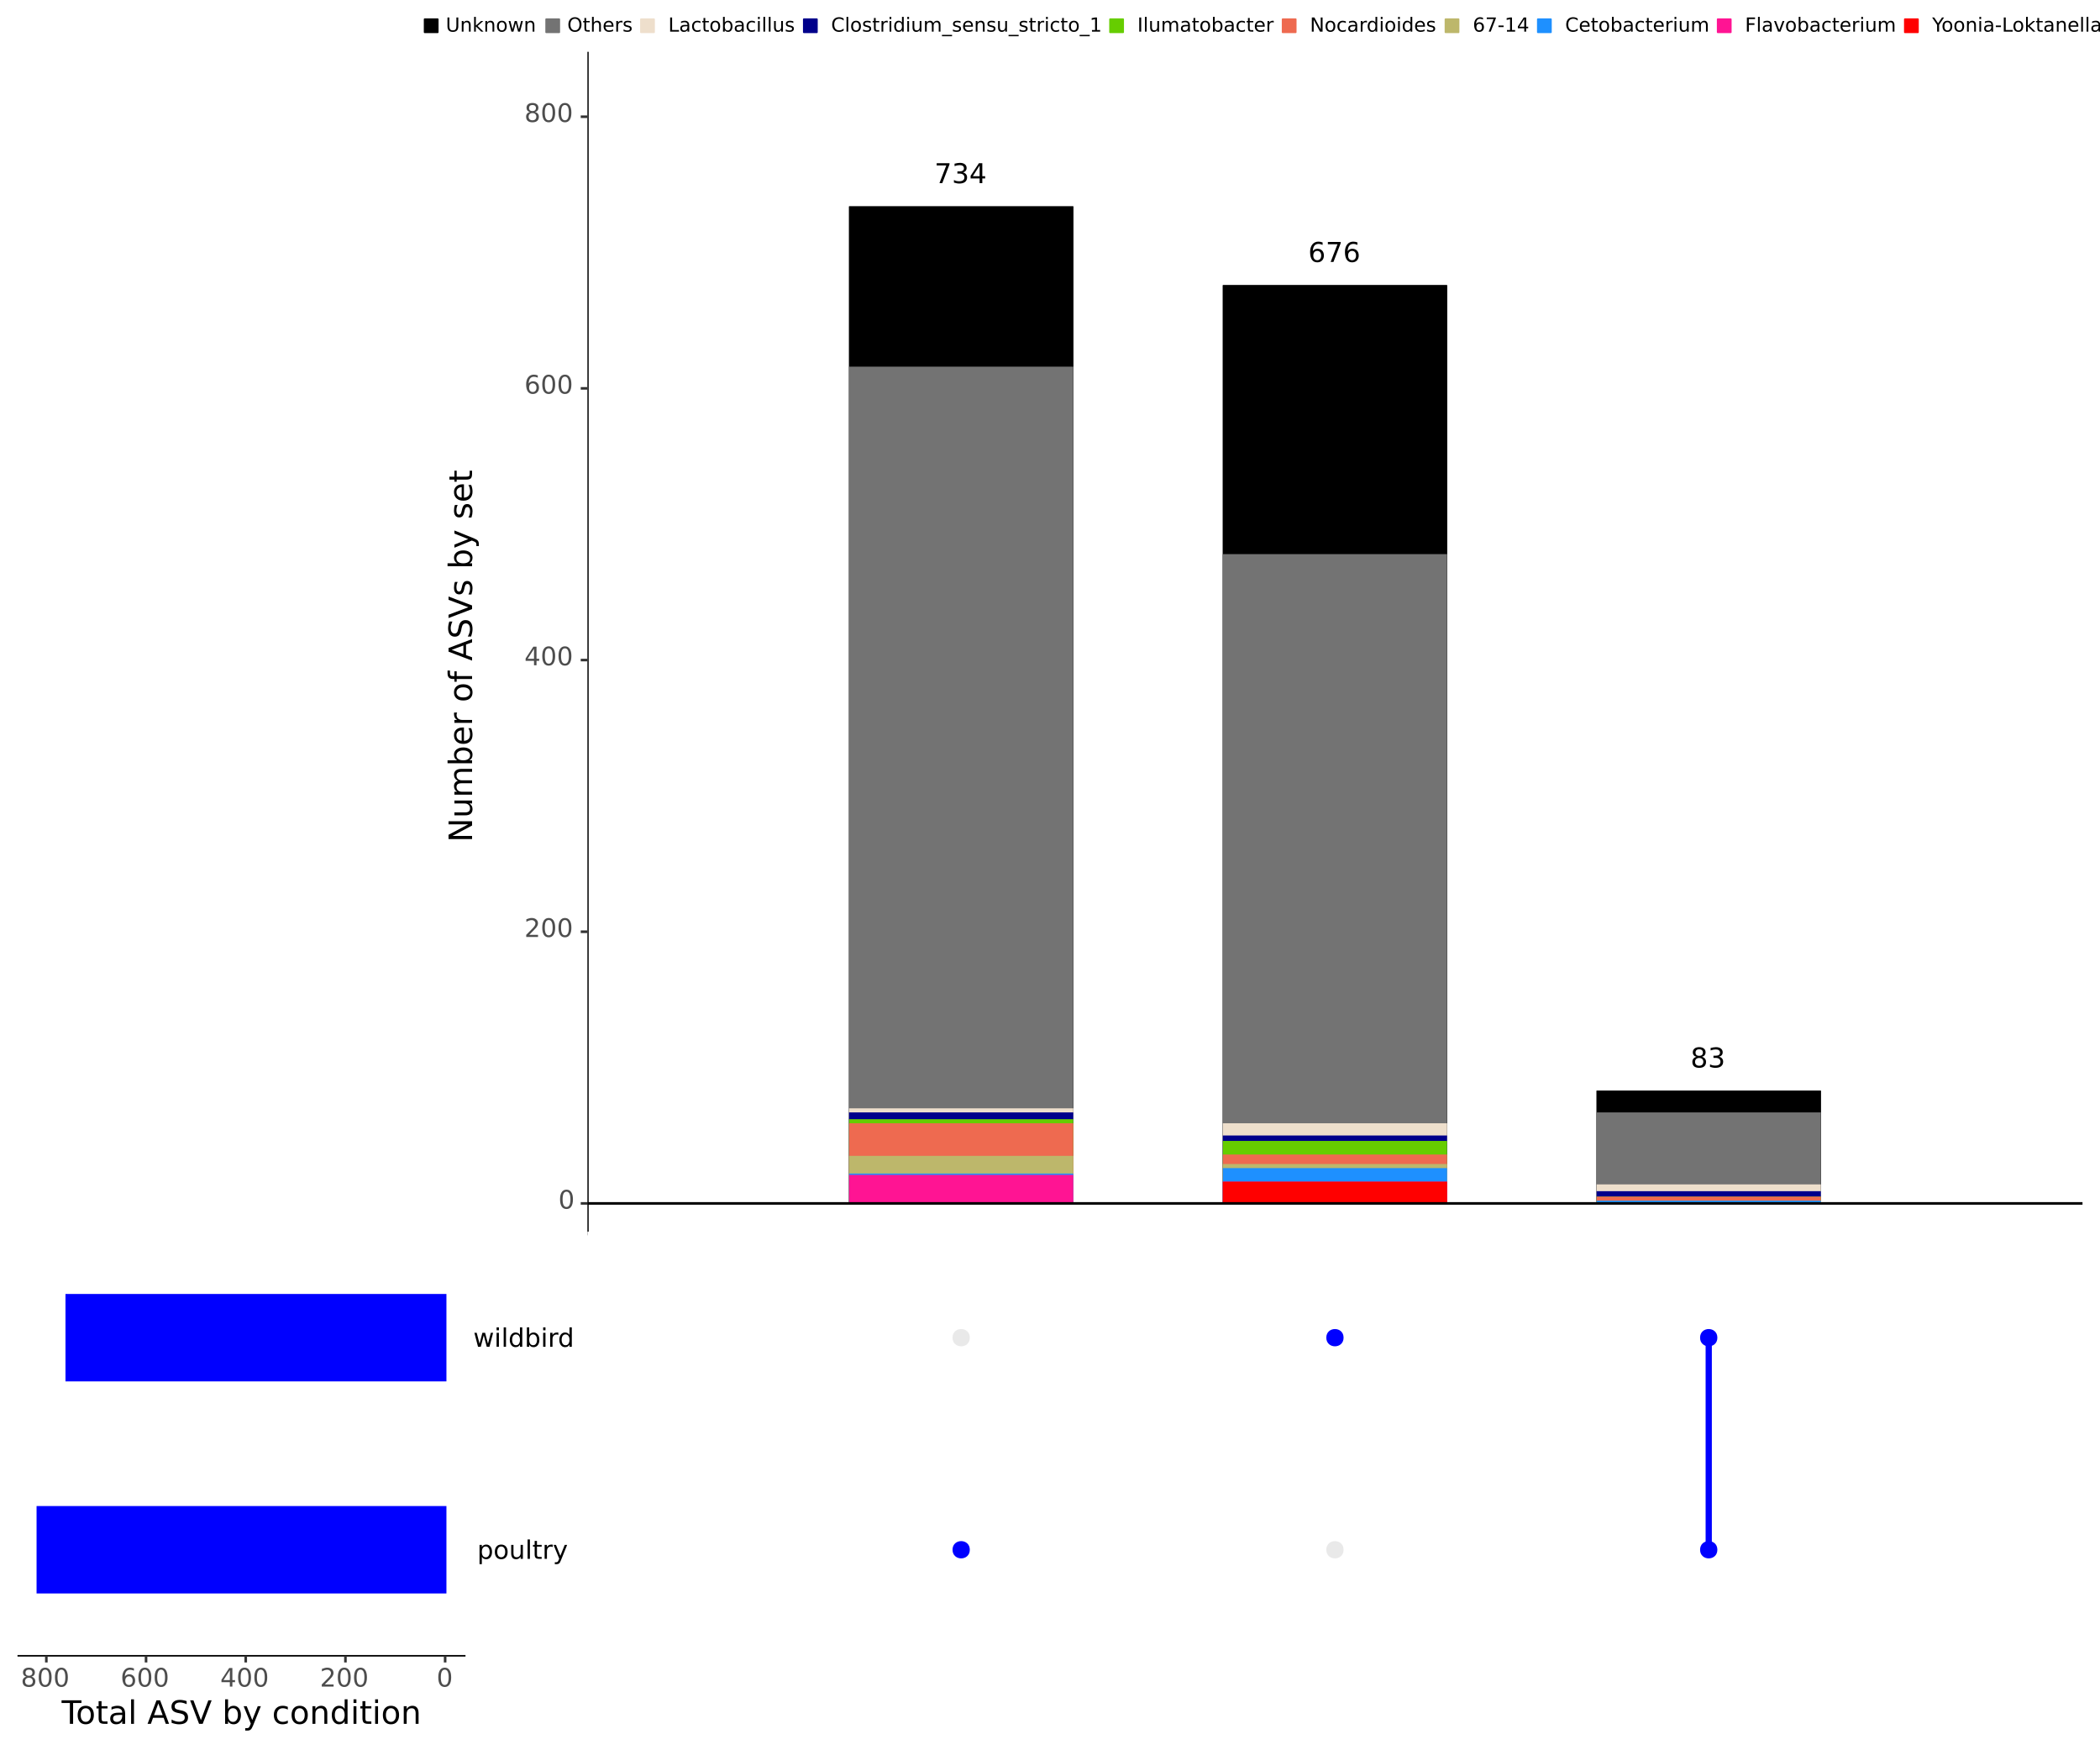 <?xml version="1.0" encoding="UTF-8"?>
<svg xmlns="http://www.w3.org/2000/svg" xmlns:xlink="http://www.w3.org/1999/xlink" width="864pt" height="720pt" viewBox="0 0 864 720" version="1.1">
<defs>
<g>
<symbol overflow="visible" id="glyph0-0">
<path style="stroke:none;" d="M 0.562 1.984 L 0.562 -7.938 L 6.188 -7.938 L 6.188 1.984 Z M 1.188 1.359 L 5.562 1.359 L 5.562 -7.312 L 1.188 -7.312 Z M 1.188 1.359 "/>
</symbol>
<symbol overflow="visible" id="glyph0-1">
<path style="stroke:none;" d="M 0.922 -8.219 L 6.203 -8.219 L 6.203 -7.734 L 3.219 0 L 2.062 0 L 4.875 -7.281 L 0.922 -7.281 Z M 0.922 -8.219 "/>
</symbol>
<symbol overflow="visible" id="glyph0-2">
<path style="stroke:none;" d="M 4.578 -4.422 C 5.109 -4.305 5.52 -4.066 5.812 -3.703 C 6.113 -3.348 6.266 -2.91 6.266 -2.391 C 6.266 -1.578 5.984 -0.945 5.422 -0.5 C 4.867 -0.062 4.078 0.156 3.047 0.156 C 2.703 0.156 2.348 0.117 1.984 0.047 C 1.617 -0.016 1.242 -0.113 0.859 -0.25 L 0.859 -1.312 C 1.16 -1.133 1.492 -1 1.859 -0.906 C 2.234 -0.82 2.617 -0.781 3.016 -0.781 C 3.711 -0.781 4.242 -0.914 4.609 -1.188 C 4.973 -1.457 5.156 -1.859 5.156 -2.391 C 5.156 -2.867 4.984 -3.242 4.641 -3.516 C 4.305 -3.797 3.836 -3.938 3.234 -3.938 L 2.281 -3.938 L 2.281 -4.844 L 3.281 -4.844 C 3.82 -4.844 4.238 -4.953 4.531 -5.172 C 4.82 -5.391 4.969 -5.703 4.969 -6.109 C 4.969 -6.535 4.816 -6.859 4.516 -7.078 C 4.223 -7.305 3.797 -7.422 3.234 -7.422 C 2.93 -7.422 2.602 -7.391 2.25 -7.328 C 1.906 -7.266 1.523 -7.16 1.109 -7.016 L 1.109 -8.016 C 1.523 -8.129 1.914 -8.211 2.281 -8.266 C 2.656 -8.328 3.004 -8.359 3.328 -8.359 C 4.172 -8.359 4.836 -8.164 5.328 -7.781 C 5.828 -7.406 6.078 -6.891 6.078 -6.234 C 6.078 -5.773 5.945 -5.391 5.688 -5.078 C 5.426 -4.766 5.055 -4.547 4.578 -4.422 Z M 4.578 -4.422 "/>
</symbol>
<symbol overflow="visible" id="glyph0-3">
<path style="stroke:none;" d="M 4.25 -7.25 L 1.453 -2.859 L 4.25 -2.859 Z M 3.969 -8.219 L 5.359 -8.219 L 5.359 -2.859 L 6.531 -2.859 L 6.531 -1.938 L 5.359 -1.938 L 5.359 0 L 4.25 0 L 4.25 -1.938 L 0.547 -1.938 L 0.547 -3.016 Z M 3.969 -8.219 "/>
</symbol>
<symbol overflow="visible" id="glyph0-4">
<path style="stroke:none;" d="M 3.719 -4.547 C 3.219 -4.547 2.82 -4.375 2.531 -4.031 C 2.238 -3.695 2.094 -3.234 2.094 -2.641 C 2.094 -2.047 2.238 -1.578 2.531 -1.234 C 2.82 -0.891 3.219 -0.719 3.719 -0.719 C 4.219 -0.719 4.613 -0.891 4.906 -1.234 C 5.195 -1.578 5.344 -2.047 5.344 -2.641 C 5.344 -3.234 5.195 -3.695 4.906 -4.031 C 4.613 -4.375 4.219 -4.547 3.719 -4.547 Z M 5.922 -8.031 L 5.922 -7.016 C 5.641 -7.148 5.359 -7.25 5.078 -7.312 C 4.797 -7.383 4.516 -7.422 4.234 -7.422 C 3.504 -7.422 2.941 -7.172 2.547 -6.672 C 2.16 -6.18 1.941 -5.438 1.891 -4.438 C 2.109 -4.758 2.379 -5.004 2.703 -5.172 C 3.035 -5.336 3.395 -5.422 3.781 -5.422 C 4.602 -5.422 5.254 -5.172 5.734 -4.672 C 6.211 -4.172 6.453 -3.492 6.453 -2.641 C 6.453 -1.797 6.203 -1.117 5.703 -0.609 C 5.211 -0.098 4.551 0.156 3.719 0.156 C 2.77 0.156 2.039 -0.207 1.531 -0.938 C 1.031 -1.664 0.781 -2.719 0.781 -4.094 C 0.781 -5.395 1.086 -6.43 1.703 -7.203 C 2.328 -7.973 3.156 -8.359 4.188 -8.359 C 4.469 -8.359 4.75 -8.332 5.031 -8.281 C 5.32 -8.227 5.617 -8.145 5.922 -8.031 Z M 5.922 -8.031 "/>
</symbol>
<symbol overflow="visible" id="glyph0-5">
<path style="stroke:none;" d="M 3.578 -3.906 C 3.047 -3.906 2.629 -3.758 2.328 -3.469 C 2.023 -3.188 1.875 -2.801 1.875 -2.312 C 1.875 -1.812 2.023 -1.422 2.328 -1.141 C 2.629 -0.859 3.047 -0.719 3.578 -0.719 C 4.109 -0.719 4.523 -0.859 4.828 -1.141 C 5.129 -1.43 5.281 -1.82 5.281 -2.312 C 5.281 -2.801 5.129 -3.188 4.828 -3.469 C 4.523 -3.758 4.109 -3.906 3.578 -3.906 Z M 2.469 -4.375 C 1.988 -4.488 1.613 -4.707 1.344 -5.031 C 1.082 -5.363 0.953 -5.766 0.953 -6.234 C 0.953 -6.891 1.188 -7.406 1.656 -7.781 C 2.125 -8.164 2.766 -8.359 3.578 -8.359 C 4.398 -8.359 5.039 -8.164 5.5 -7.781 C 5.969 -7.406 6.203 -6.891 6.203 -6.234 C 6.203 -5.766 6.066 -5.363 5.797 -5.031 C 5.535 -4.707 5.172 -4.488 4.703 -4.375 C 5.234 -4.25 5.645 -4.004 5.938 -3.641 C 6.238 -3.273 6.391 -2.832 6.391 -2.312 C 6.391 -1.508 6.145 -0.895 5.656 -0.469 C 5.176 -0.051 4.484 0.156 3.578 0.156 C 2.672 0.156 1.973 -0.051 1.484 -0.469 C 1.004 -0.895 0.766 -1.508 0.766 -2.312 C 0.766 -2.832 0.914 -3.273 1.219 -3.641 C 1.52 -4.004 1.938 -4.25 2.469 -4.375 Z M 2.062 -6.125 C 2.062 -5.695 2.191 -5.363 2.453 -5.125 C 2.723 -4.895 3.098 -4.781 3.578 -4.781 C 4.055 -4.781 4.43 -4.895 4.703 -5.125 C 4.973 -5.363 5.109 -5.695 5.109 -6.125 C 5.109 -6.551 4.973 -6.883 4.703 -7.125 C 4.43 -7.363 4.055 -7.484 3.578 -7.484 C 3.098 -7.484 2.723 -7.363 2.453 -7.125 C 2.191 -6.883 2.062 -6.551 2.062 -6.125 Z M 2.062 -6.125 "/>
</symbol>
<symbol overflow="visible" id="glyph1-0">
<path style="stroke:none;" d="M 0.516 1.859 L 0.516 -7.406 L 5.766 -7.406 L 5.766 1.859 Z M 1.109 1.266 L 5.188 1.266 L 5.188 -6.812 L 1.109 -6.812 Z M 1.109 1.266 "/>
</symbol>
<symbol overflow="visible" id="glyph1-1">
<path style="stroke:none;" d="M 3.344 -6.969 C 2.801 -6.969 2.395 -6.707 2.125 -6.188 C 1.863 -5.664 1.734 -4.875 1.734 -3.812 C 1.734 -2.77 1.863 -1.984 2.125 -1.453 C 2.395 -0.93 2.801 -0.672 3.344 -0.672 C 3.875 -0.672 4.273 -0.93 4.547 -1.453 C 4.816 -1.984 4.953 -2.77 4.953 -3.812 C 4.953 -4.875 4.816 -5.664 4.547 -6.188 C 4.273 -6.707 3.875 -6.969 3.344 -6.969 Z M 3.344 -7.797 C 4.195 -7.797 4.848 -7.453 5.297 -6.766 C 5.754 -6.086 5.984 -5.102 5.984 -3.812 C 5.984 -2.531 5.754 -1.547 5.297 -0.859 C 4.848 -0.18 4.195 0.156 3.344 0.156 C 2.477 0.156 1.816 -0.18 1.359 -0.859 C 0.91 -1.547 0.688 -2.531 0.688 -3.812 C 0.688 -5.102 0.91 -6.086 1.359 -6.766 C 1.816 -7.453 2.477 -7.797 3.344 -7.797 Z M 3.344 -7.797 "/>
</symbol>
<symbol overflow="visible" id="glyph1-2">
<path style="stroke:none;" d="M 2.016 -0.875 L 5.625 -0.875 L 5.625 0 L 0.766 0 L 0.766 -0.875 C 1.16 -1.281 1.695 -1.82 2.375 -2.5 C 3.051 -3.188 3.477 -3.629 3.656 -3.828 C 3.988 -4.203 4.219 -4.52 4.344 -4.781 C 4.477 -5.039 4.547 -5.297 4.547 -5.547 C 4.547 -5.953 4.398 -6.281 4.109 -6.531 C 3.828 -6.789 3.457 -6.922 3 -6.922 C 2.676 -6.922 2.332 -6.863 1.969 -6.75 C 1.613 -6.633 1.234 -6.461 0.828 -6.234 L 0.828 -7.281 C 1.242 -7.445 1.629 -7.57 1.984 -7.656 C 2.348 -7.75 2.68 -7.797 2.984 -7.797 C 3.773 -7.797 4.406 -7.598 4.875 -7.203 C 5.352 -6.805 5.594 -6.273 5.594 -5.609 C 5.594 -5.297 5.531 -5 5.406 -4.719 C 5.289 -4.438 5.078 -4.102 4.766 -3.719 C 4.68 -3.613 4.41 -3.32 3.953 -2.844 C 3.492 -2.375 2.848 -1.719 2.016 -0.875 Z M 2.016 -0.875 "/>
</symbol>
<symbol overflow="visible" id="glyph1-3">
<path style="stroke:none;" d="M 3.969 -6.75 L 1.359 -2.672 L 3.969 -2.672 Z M 3.703 -7.656 L 5 -7.656 L 5 -2.672 L 6.094 -2.672 L 6.094 -1.812 L 5 -1.812 L 5 0 L 3.969 0 L 3.969 -1.812 L 0.516 -1.812 L 0.516 -2.797 Z M 3.703 -7.656 "/>
</symbol>
<symbol overflow="visible" id="glyph1-4">
<path style="stroke:none;" d="M 3.469 -4.234 C 3 -4.234 2.629 -4.07 2.359 -3.75 C 2.086 -3.438 1.953 -3.004 1.953 -2.453 C 1.953 -1.898 2.086 -1.461 2.359 -1.141 C 2.629 -0.828 3 -0.672 3.469 -0.672 C 3.926 -0.672 4.289 -0.828 4.562 -1.141 C 4.844 -1.461 4.984 -1.898 4.984 -2.453 C 4.984 -3.004 4.844 -3.438 4.562 -3.75 C 4.289 -4.07 3.926 -4.234 3.469 -4.234 Z M 5.516 -7.484 L 5.516 -6.547 C 5.254 -6.672 4.992 -6.766 4.734 -6.828 C 4.473 -6.891 4.211 -6.922 3.953 -6.922 C 3.266 -6.922 2.738 -6.688 2.375 -6.219 C 2.02 -5.758 1.816 -5.066 1.766 -4.141 C 1.961 -4.43 2.211 -4.656 2.516 -4.812 C 2.828 -4.977 3.164 -5.062 3.531 -5.062 C 4.301 -5.062 4.906 -4.828 5.344 -4.359 C 5.789 -3.891 6.016 -3.254 6.016 -2.453 C 6.016 -1.672 5.781 -1.039 5.312 -0.562 C 4.852 -0.082 4.238 0.156 3.469 0.156 C 2.582 0.156 1.906 -0.18 1.438 -0.859 C 0.969 -1.547 0.734 -2.531 0.734 -3.812 C 0.734 -5.031 1.02 -6 1.594 -6.719 C 2.164 -7.438 2.938 -7.797 3.906 -7.797 C 4.164 -7.797 4.426 -7.77 4.688 -7.719 C 4.957 -7.664 5.234 -7.586 5.516 -7.484 Z M 5.516 -7.484 "/>
</symbol>
<symbol overflow="visible" id="glyph1-5">
<path style="stroke:none;" d="M 3.344 -3.641 C 2.844 -3.641 2.453 -3.504 2.172 -3.234 C 1.891 -2.973 1.75 -2.613 1.75 -2.156 C 1.75 -1.695 1.891 -1.332 2.172 -1.062 C 2.453 -0.801 2.844 -0.672 3.344 -0.672 C 3.832 -0.672 4.219 -0.801 4.5 -1.062 C 4.781 -1.332 4.922 -1.695 4.922 -2.156 C 4.922 -2.613 4.781 -2.973 4.5 -3.234 C 4.219 -3.504 3.832 -3.641 3.344 -3.641 Z M 2.297 -4.078 C 1.859 -4.18 1.516 -4.383 1.266 -4.688 C 1.016 -5 0.891 -5.375 0.891 -5.812 C 0.891 -6.426 1.109 -6.91 1.547 -7.266 C 1.984 -7.617 2.582 -7.797 3.344 -7.797 C 4.102 -7.797 4.695 -7.617 5.125 -7.266 C 5.562 -6.91 5.781 -6.426 5.781 -5.812 C 5.781 -5.375 5.656 -5 5.406 -4.688 C 5.164 -4.383 4.82 -4.18 4.375 -4.078 C 4.875 -3.961 5.266 -3.734 5.547 -3.391 C 5.828 -3.055 5.969 -2.645 5.969 -2.156 C 5.969 -1.414 5.738 -0.844 5.281 -0.438 C 4.832 -0.039 4.188 0.156 3.344 0.156 C 2.5 0.156 1.848 -0.039 1.391 -0.438 C 0.941 -0.844 0.719 -1.414 0.719 -2.156 C 0.719 -2.645 0.852 -3.055 1.125 -3.391 C 1.406 -3.734 1.797 -3.961 2.297 -4.078 Z M 1.922 -5.719 C 1.922 -5.312 2.047 -5 2.297 -4.781 C 2.547 -4.562 2.895 -4.453 3.344 -4.453 C 3.781 -4.453 4.125 -4.562 4.375 -4.781 C 4.633 -5 4.766 -5.312 4.766 -5.719 C 4.766 -6.113 4.633 -6.422 4.375 -6.641 C 4.125 -6.859 3.781 -6.969 3.344 -6.969 C 2.895 -6.969 2.547 -6.859 2.297 -6.641 C 2.047 -6.422 1.922 -6.113 1.922 -5.719 Z M 1.922 -5.719 "/>
</symbol>
<symbol overflow="visible" id="glyph1-6">
<path style="stroke:none;" d="M 1.906 -0.859 L 1.906 2.188 L 0.953 2.188 L 0.953 -5.75 L 1.906 -5.75 L 1.906 -4.875 C 2.102 -5.219 2.352 -5.469 2.656 -5.625 C 2.957 -5.789 3.316 -5.875 3.734 -5.875 C 4.43 -5.875 5 -5.598 5.438 -5.047 C 5.875 -4.492 6.094 -3.766 6.094 -2.859 C 6.094 -1.961 5.875 -1.234 5.438 -0.672 C 5 -0.117 4.43 0.156 3.734 0.156 C 3.316 0.156 2.957 0.07 2.656 -0.094 C 2.352 -0.258 2.102 -0.516 1.906 -0.859 Z M 5.109 -2.859 C 5.109 -3.555 4.961 -4.102 4.672 -4.5 C 4.391 -4.895 4 -5.094 3.5 -5.094 C 3.008 -5.094 2.617 -4.895 2.328 -4.5 C 2.047 -4.102 1.906 -3.555 1.906 -2.859 C 1.906 -2.172 2.047 -1.629 2.328 -1.234 C 2.617 -0.836 3.008 -0.641 3.5 -0.641 C 4 -0.641 4.391 -0.836 4.672 -1.234 C 4.961 -1.629 5.109 -2.172 5.109 -2.859 Z M 5.109 -2.859 "/>
</symbol>
<symbol overflow="visible" id="glyph1-7">
<path style="stroke:none;" d="M 3.219 -5.078 C 2.707 -5.078 2.305 -4.879 2.016 -4.484 C 1.723 -4.086 1.578 -3.547 1.578 -2.859 C 1.578 -2.172 1.723 -1.629 2.016 -1.234 C 2.305 -0.848 2.707 -0.656 3.219 -0.656 C 3.719 -0.656 4.113 -0.852 4.406 -1.25 C 4.695 -1.645 4.844 -2.18 4.844 -2.859 C 4.844 -3.547 4.695 -4.086 4.406 -4.484 C 4.113 -4.879 3.719 -5.078 3.219 -5.078 Z M 3.219 -5.875 C 4.031 -5.875 4.672 -5.609 5.141 -5.078 C 5.609 -4.547 5.844 -3.805 5.844 -2.859 C 5.844 -1.922 5.609 -1.18 5.141 -0.641 C 4.672 -0.109 4.031 0.156 3.219 0.156 C 2.395 0.156 1.75 -0.109 1.281 -0.641 C 0.812 -1.18 0.578 -1.922 0.578 -2.859 C 0.578 -3.805 0.812 -4.547 1.281 -5.078 C 1.75 -5.609 2.395 -5.875 3.219 -5.875 Z M 3.219 -5.875 "/>
</symbol>
<symbol overflow="visible" id="glyph1-8">
<path style="stroke:none;" d="M 0.891 -2.266 L 0.891 -5.75 L 1.828 -5.75 L 1.828 -2.297 C 1.828 -1.754 1.93 -1.348 2.141 -1.078 C 2.359 -0.805 2.68 -0.672 3.109 -0.672 C 3.617 -0.672 4.02 -0.832 4.312 -1.156 C 4.613 -1.477 4.766 -1.922 4.766 -2.484 L 4.766 -5.75 L 5.703 -5.75 L 5.703 0 L 4.766 0 L 4.766 -0.875 C 4.535 -0.531 4.266 -0.27 3.953 -0.094 C 3.648 0.07 3.301 0.156 2.906 0.156 C 2.25 0.156 1.75 -0.047 1.406 -0.453 C 1.062 -0.867 0.891 -1.473 0.891 -2.266 Z M 3.266 -5.875 Z M 3.266 -5.875 "/>
</symbol>
<symbol overflow="visible" id="glyph1-9">
<path style="stroke:none;" d="M 0.984 -7.984 L 1.938 -7.984 L 1.938 0 L 0.984 0 Z M 0.984 -7.984 "/>
</symbol>
<symbol overflow="visible" id="glyph1-10">
<path style="stroke:none;" d="M 1.922 -7.375 L 1.922 -5.75 L 3.859 -5.75 L 3.859 -5.016 L 1.922 -5.016 L 1.922 -1.891 C 1.922 -1.422 1.984 -1.117 2.109 -0.984 C 2.242 -0.859 2.504 -0.797 2.891 -0.797 L 3.859 -0.797 L 3.859 0 L 2.891 0 C 2.172 0 1.672 -0.133 1.391 -0.406 C 1.109 -0.676 0.969 -1.172 0.969 -1.891 L 0.969 -5.016 L 0.281 -5.016 L 0.281 -5.75 L 0.969 -5.75 L 0.969 -7.375 Z M 1.922 -7.375 "/>
</symbol>
<symbol overflow="visible" id="glyph1-11">
<path style="stroke:none;" d="M 4.312 -4.859 C 4.207 -4.922 4.094 -4.969 3.969 -5 C 3.844 -5.031 3.707 -5.047 3.562 -5.047 C 3.031 -5.047 2.617 -4.867 2.328 -4.516 C 2.047 -4.172 1.906 -3.676 1.906 -3.031 L 1.906 0 L 0.953 0 L 0.953 -5.75 L 1.906 -5.75 L 1.906 -4.844 C 2.102 -5.195 2.359 -5.457 2.672 -5.625 C 2.992 -5.789 3.379 -5.875 3.828 -5.875 C 3.898 -5.875 3.973 -5.867 4.047 -5.859 C 4.129 -5.859 4.219 -5.848 4.312 -5.828 Z M 4.312 -4.859 "/>
</symbol>
<symbol overflow="visible" id="glyph1-12">
<path style="stroke:none;" d="M 3.375 0.531 C 3.113 1.219 2.852 1.664 2.594 1.875 C 2.344 2.082 2.004 2.188 1.578 2.188 L 0.828 2.188 L 0.828 1.391 L 1.391 1.391 C 1.648 1.391 1.848 1.328 1.984 1.203 C 2.129 1.086 2.289 0.801 2.469 0.344 L 2.641 -0.094 L 0.312 -5.75 L 1.312 -5.75 L 3.109 -1.25 L 4.906 -5.75 L 5.906 -5.75 Z M 3.375 0.531 "/>
</symbol>
<symbol overflow="visible" id="glyph1-13">
<path style="stroke:none;" d="M 0.438 -5.75 L 1.391 -5.75 L 2.562 -1.266 L 3.734 -5.75 L 4.844 -5.75 L 6.031 -1.266 L 7.203 -5.75 L 8.141 -5.75 L 6.641 0 L 5.531 0 L 4.297 -4.703 L 3.062 0 L 1.938 0 Z M 0.438 -5.75 "/>
</symbol>
<symbol overflow="visible" id="glyph1-14">
<path style="stroke:none;" d="M 0.984 -5.75 L 1.938 -5.75 L 1.938 0 L 0.984 0 Z M 0.984 -7.984 L 1.938 -7.984 L 1.938 -6.781 L 0.984 -6.781 Z M 0.984 -7.984 "/>
</symbol>
<symbol overflow="visible" id="glyph1-15">
<path style="stroke:none;" d="M 4.766 -4.875 L 4.766 -7.984 L 5.719 -7.984 L 5.719 0 L 4.766 0 L 4.766 -0.859 C 4.566 -0.516 4.316 -0.258 4.016 -0.094 C 3.711 0.07 3.348 0.156 2.922 0.156 C 2.234 0.156 1.672 -0.117 1.234 -0.672 C 0.797 -1.234 0.578 -1.961 0.578 -2.859 C 0.578 -3.766 0.797 -4.492 1.234 -5.047 C 1.672 -5.598 2.234 -5.875 2.922 -5.875 C 3.348 -5.875 3.711 -5.789 4.016 -5.625 C 4.316 -5.469 4.566 -5.219 4.766 -4.875 Z M 1.547 -2.859 C 1.547 -2.172 1.688 -1.629 1.969 -1.234 C 2.258 -0.836 2.656 -0.641 3.156 -0.641 C 3.656 -0.641 4.047 -0.836 4.328 -1.234 C 4.617 -1.629 4.766 -2.172 4.766 -2.859 C 4.766 -3.555 4.617 -4.102 4.328 -4.5 C 4.047 -4.895 3.656 -5.094 3.156 -5.094 C 2.656 -5.094 2.258 -4.895 1.969 -4.5 C 1.688 -4.102 1.547 -3.555 1.547 -2.859 Z M 1.547 -2.859 "/>
</symbol>
<symbol overflow="visible" id="glyph1-16">
<path style="stroke:none;" d="M 5.109 -2.859 C 5.109 -3.555 4.961 -4.102 4.672 -4.5 C 4.391 -4.895 4 -5.094 3.5 -5.094 C 3.008 -5.094 2.617 -4.895 2.328 -4.5 C 2.047 -4.102 1.906 -3.555 1.906 -2.859 C 1.906 -2.172 2.047 -1.629 2.328 -1.234 C 2.617 -0.836 3.008 -0.641 3.5 -0.641 C 4 -0.641 4.391 -0.836 4.672 -1.234 C 4.961 -1.629 5.109 -2.172 5.109 -2.859 Z M 1.906 -4.875 C 2.102 -5.219 2.352 -5.469 2.656 -5.625 C 2.957 -5.789 3.316 -5.875 3.734 -5.875 C 4.43 -5.875 5 -5.598 5.438 -5.047 C 5.875 -4.492 6.094 -3.766 6.094 -2.859 C 6.094 -1.961 5.875 -1.234 5.438 -0.672 C 5 -0.117 4.43 0.156 3.734 0.156 C 3.316 0.156 2.957 0.07 2.656 -0.094 C 2.352 -0.258 2.102 -0.516 1.906 -0.859 L 1.906 0 L 0.953 0 L 0.953 -7.984 L 1.906 -7.984 Z M 1.906 -4.875 "/>
</symbol>
<symbol overflow="visible" id="glyph2-0">
<path style="stroke:none;" d="M 2.344 -0.656 L -9.359 -0.656 L -9.359 -7.297 L 2.344 -7.297 Z M 1.609 -1.406 L 1.609 -6.562 L -8.625 -6.562 L -8.625 -1.406 Z M 1.609 -1.406 "/>
</symbol>
<symbol overflow="visible" id="glyph2-1">
<path style="stroke:none;" d="M -9.688 -1.297 L -9.688 -3.062 L -1.578 -7.359 L -9.688 -7.359 L -9.688 -8.625 L 0 -8.625 L 0 -6.875 L -8.094 -2.578 L 0 -2.578 L 0 -1.297 Z M -9.688 -1.297 "/>
</symbol>
<symbol overflow="visible" id="glyph2-2">
<path style="stroke:none;" d="M -2.859 -1.125 L -7.266 -1.125 L -7.266 -2.328 L -2.906 -2.328 C -2.219 -2.328 -1.703 -2.457 -1.359 -2.719 C -1.016 -2.988 -0.844 -3.395 -0.844 -3.938 C -0.844 -4.57 -1.047 -5.078 -1.453 -5.453 C -1.867 -5.828 -2.43 -6.016 -3.141 -6.016 L -7.266 -6.016 L -7.266 -7.219 L 0 -7.219 L 0 -6.016 L -1.109 -6.016 C -0.672 -5.723 -0.344 -5.383 -0.125 -5 C 0.082 -4.625 0.188 -4.18 0.188 -3.672 C 0.188 -2.836 -0.07 -2.203 -0.594 -1.766 C -1.113 -1.336 -1.867 -1.125 -2.859 -1.125 Z M -7.438 -4.125 Z M -7.438 -4.125 "/>
</symbol>
<symbol overflow="visible" id="glyph2-3">
<path style="stroke:none;" d="M -5.875 -6.906 C -6.406 -7.207 -6.797 -7.562 -7.047 -7.969 C -7.305 -8.383 -7.438 -8.875 -7.438 -9.438 C -7.438 -10.195 -7.172 -10.781 -6.641 -11.188 C -6.109 -11.602 -5.359 -11.812 -4.391 -11.812 L 0 -11.812 L 0 -10.609 L -4.344 -10.609 C -5.039 -10.609 -5.555 -10.484 -5.891 -10.234 C -6.234 -9.992 -6.406 -9.617 -6.406 -9.109 C -6.406 -8.492 -6.195 -8.004 -5.781 -7.641 C -5.375 -7.285 -4.816 -7.109 -4.109 -7.109 L 0 -7.109 L 0 -5.906 L -4.344 -5.906 C -5.039 -5.906 -5.555 -5.781 -5.891 -5.531 C -6.234 -5.289 -6.406 -4.91 -6.406 -4.391 C -6.406 -3.785 -6.195 -3.301 -5.781 -2.938 C -5.363 -2.582 -4.805 -2.406 -4.109 -2.406 L 0 -2.406 L 0 -1.203 L -7.266 -1.203 L -7.266 -2.406 L -6.141 -2.406 C -6.578 -2.676 -6.898 -3 -7.109 -3.375 C -7.328 -3.758 -7.438 -4.211 -7.438 -4.734 C -7.438 -5.266 -7.301 -5.711 -7.031 -6.078 C -6.77 -6.453 -6.383 -6.727 -5.875 -6.906 Z M -5.875 -6.906 "/>
</symbol>
<symbol overflow="visible" id="glyph2-4">
<path style="stroke:none;" d="M -3.625 -6.469 C -4.5 -6.469 -5.188 -6.285 -5.688 -5.922 C -6.188 -5.555 -6.438 -5.062 -6.438 -4.438 C -6.438 -3.801 -6.188 -3.301 -5.688 -2.938 C -5.188 -2.582 -4.5 -2.406 -3.625 -2.406 C -2.75 -2.406 -2.062 -2.582 -1.562 -2.938 C -1.062 -3.301 -0.812 -3.801 -0.812 -4.438 C -0.812 -5.062 -1.062 -5.555 -1.562 -5.922 C -2.062 -6.285 -2.75 -6.469 -3.625 -6.469 Z M -6.156 -2.406 C -6.594 -2.656 -6.914 -2.973 -7.125 -3.359 C -7.332 -3.742 -7.438 -4.203 -7.438 -4.734 C -7.438 -5.609 -7.086 -6.32 -6.391 -6.875 C -5.691 -7.426 -4.77 -7.703 -3.625 -7.703 C -2.477 -7.703 -1.555 -7.426 -0.859 -6.875 C -0.16 -6.32 0.188 -5.609 0.188 -4.734 C 0.188 -4.203 0.082 -3.742 -0.125 -3.359 C -0.332 -2.973 -0.656 -2.656 -1.094 -2.406 L 0 -2.406 L 0 -1.203 L -10.094 -1.203 L -10.094 -2.406 Z M -6.156 -2.406 "/>
</symbol>
<symbol overflow="visible" id="glyph2-5">
<path style="stroke:none;" d="M -3.938 -7.469 L -3.344 -7.469 L -3.344 -1.984 C -2.52 -2.035 -1.895 -2.281 -1.469 -2.719 C -1.039 -3.164 -0.828 -3.785 -0.828 -4.578 C -0.828 -5.035 -0.879 -5.477 -0.984 -5.906 C -1.098 -6.332 -1.27 -6.758 -1.5 -7.188 L -0.375 -7.188 C -0.188 -6.758 -0.047 -6.316 0.047 -5.859 C 0.141 -5.41 0.188 -4.957 0.188 -4.5 C 0.188 -3.344 -0.145 -2.426 -0.812 -1.75 C -1.488 -1.07 -2.406 -0.734 -3.562 -0.734 C -4.75 -0.734 -5.691 -1.051 -6.391 -1.688 C -7.086 -2.332 -7.438 -3.203 -7.438 -4.297 C -7.438 -5.273 -7.117 -6.047 -6.484 -6.609 C -5.859 -7.18 -5.008 -7.469 -3.938 -7.469 Z M -4.281 -6.266 C -4.938 -6.266 -5.457 -6.082 -5.844 -5.719 C -6.227 -5.363 -6.422 -4.895 -6.422 -4.312 C -6.422 -3.645 -6.234 -3.109 -5.859 -2.703 C -5.484 -2.305 -4.957 -2.078 -4.281 -2.016 Z M -4.281 -6.266 "/>
</symbol>
<symbol overflow="visible" id="glyph2-6">
<path style="stroke:none;" d="M -6.141 -5.453 C -6.223 -5.328 -6.281 -5.18 -6.312 -5.016 C -6.352 -4.859 -6.375 -4.688 -6.375 -4.5 C -6.375 -3.82 -6.156 -3.301 -5.719 -2.938 C -5.281 -2.582 -4.648 -2.406 -3.828 -2.406 L 0 -2.406 L 0 -1.203 L -7.266 -1.203 L -7.266 -2.406 L -6.141 -2.406 C -6.578 -2.656 -6.898 -2.977 -7.109 -3.375 C -7.328 -3.781 -7.438 -4.27 -7.438 -4.844 C -7.438 -4.926 -7.43 -5.016 -7.422 -5.109 C -7.41 -5.211 -7.395 -5.328 -7.375 -5.453 Z M -6.141 -5.453 "/>
</symbol>
<symbol overflow="visible" id="glyph2-7">
<path style="stroke:none;" d=""/>
</symbol>
<symbol overflow="visible" id="glyph2-8">
<path style="stroke:none;" d="M -6.422 -4.062 C -6.422 -3.426 -6.172 -2.922 -5.672 -2.547 C -5.172 -2.172 -4.488 -1.984 -3.625 -1.984 C -2.758 -1.984 -2.078 -2.164 -1.578 -2.531 C -1.078 -2.906 -0.828 -3.414 -0.828 -4.062 C -0.828 -4.695 -1.078 -5.203 -1.578 -5.578 C -2.078 -5.953 -2.758 -6.141 -3.625 -6.141 C -4.488 -6.141 -5.172 -5.953 -5.672 -5.578 C -6.172 -5.203 -6.422 -4.695 -6.422 -4.062 Z M -7.438 -4.062 C -7.438 -5.102 -7.098 -5.922 -6.422 -6.516 C -5.754 -7.109 -4.82 -7.406 -3.625 -7.406 C -2.438 -7.406 -1.504 -7.109 -0.828 -6.516 C -0.148 -5.922 0.188 -5.102 0.188 -4.062 C 0.188 -3.02 -0.148 -2.203 -0.828 -1.609 C -1.504 -1.023 -2.438 -0.734 -3.625 -0.734 C -4.82 -0.734 -5.754 -1.023 -6.422 -1.609 C -7.098 -2.203 -7.438 -3.02 -7.438 -4.062 Z M -7.438 -4.062 "/>
</symbol>
<symbol overflow="visible" id="glyph2-9">
<path style="stroke:none;" d="M -10.094 -4.922 L -9.094 -4.922 L -9.094 -3.781 C -9.094 -3.352 -9.004 -3.055 -8.828 -2.891 C -8.66 -2.723 -8.352 -2.641 -7.906 -2.641 L -7.266 -2.641 L -7.266 -4.609 L -6.328 -4.609 L -6.328 -2.641 L 0 -2.641 L 0 -1.453 L -6.328 -1.453 L -6.328 -0.312 L -7.266 -0.312 L -7.266 -1.453 L -7.766 -1.453 C -8.578 -1.453 -9.164 -1.641 -9.531 -2.016 C -9.906 -2.391 -10.094 -2.984 -10.094 -3.797 Z M -10.094 -4.922 "/>
</symbol>
<symbol overflow="visible" id="glyph2-10">
<path style="stroke:none;" d="M -8.391 -4.547 L -3.578 -2.766 L -3.578 -6.328 Z M -9.688 -3.797 L -9.688 -5.281 L 0 -8.969 L 0 -7.609 L -2.484 -6.734 L -2.484 -2.359 L 0 -1.484 L 0 -0.109 Z M -9.688 -3.797 "/>
</symbol>
<symbol overflow="visible" id="glyph2-11">
<path style="stroke:none;" d="M -9.359 -7.109 L -8.094 -7.109 C -8.32 -6.609 -8.492 -6.133 -8.609 -5.688 C -8.734 -5.25 -8.797 -4.828 -8.797 -4.422 C -8.797 -3.711 -8.656 -3.16 -8.375 -2.766 C -8.102 -2.379 -7.711 -2.188 -7.203 -2.188 C -6.773 -2.188 -6.453 -2.316 -6.234 -2.578 C -6.016 -2.836 -5.836 -3.328 -5.703 -4.047 L -5.531 -4.828 C -5.352 -5.805 -5.031 -6.523 -4.562 -6.984 C -4.094 -7.453 -3.461 -7.688 -2.672 -7.688 C -1.734 -7.688 -1.02 -7.367 -0.531 -6.734 C -0.051 -6.109 0.188 -5.191 0.188 -3.984 C 0.188 -3.523 0.133 -3.035 0.031 -2.516 C -0.07 -2.004 -0.223 -1.473 -0.422 -0.922 L -1.781 -0.922 C -1.477 -1.453 -1.25 -1.973 -1.094 -2.484 C -0.945 -2.992 -0.875 -3.492 -0.875 -3.984 C -0.875 -4.734 -1.02 -5.312 -1.312 -5.719 C -1.602 -6.125 -2.023 -6.328 -2.578 -6.328 C -3.047 -6.328 -3.414 -6.18 -3.688 -5.891 C -3.957 -5.598 -4.16 -5.117 -4.297 -4.453 L -4.453 -3.656 C -4.641 -2.676 -4.941 -1.969 -5.359 -1.531 C -5.773 -1.094 -6.352 -0.875 -7.094 -0.875 C -7.945 -0.875 -8.617 -1.176 -9.109 -1.781 C -9.609 -2.383 -9.859 -3.219 -9.859 -4.281 C -9.859 -4.727 -9.816 -5.188 -9.734 -5.656 C -9.648 -6.133 -9.523 -6.617 -9.359 -7.109 Z M -9.359 -7.109 "/>
</symbol>
<symbol overflow="visible" id="glyph2-12">
<path style="stroke:none;" d="M 0 -3.797 L -9.688 -0.109 L -9.688 -1.469 L -1.531 -4.547 L -9.688 -7.609 L -9.688 -8.969 L 0 -5.281 Z M 0 -3.797 "/>
</symbol>
<symbol overflow="visible" id="glyph2-13">
<path style="stroke:none;" d="M -7.047 -5.875 L -5.922 -5.875 C -6.098 -5.539 -6.227 -5.191 -6.312 -4.828 C -6.395 -4.461 -6.438 -4.086 -6.438 -3.703 C -6.438 -3.109 -6.344 -2.66 -6.156 -2.359 C -5.977 -2.066 -5.707 -1.922 -5.344 -1.922 C -5.07 -1.922 -4.859 -2.023 -4.703 -2.234 C -4.547 -2.453 -4.395 -2.879 -4.25 -3.516 L -4.156 -3.938 C -3.977 -4.781 -3.723 -5.379 -3.391 -5.734 C -3.055 -6.086 -2.594 -6.266 -2 -6.266 C -1.332 -6.266 -0.801 -6 -0.406 -5.469 C -0.008 -4.938 0.188 -4.203 0.188 -3.266 C 0.188 -2.879 0.148 -2.473 0.078 -2.047 C 0.004 -1.629 -0.109 -1.188 -0.266 -0.719 L -1.5 -0.719 C -1.27 -1.156 -1.098 -1.586 -0.984 -2.016 C -0.867 -2.453 -0.812 -2.879 -0.812 -3.297 C -0.812 -3.859 -0.906 -4.289 -1.094 -4.594 C -1.289 -4.895 -1.562 -5.047 -1.906 -5.047 C -2.238 -5.047 -2.488 -4.938 -2.656 -4.719 C -2.832 -4.5 -3 -4.02 -3.156 -3.281 L -3.25 -2.859 C -3.406 -2.117 -3.645 -1.582 -3.969 -1.25 C -4.289 -0.926 -4.734 -0.766 -5.297 -0.766 C -5.984 -0.766 -6.508 -1.004 -6.875 -1.484 C -7.25 -1.973 -7.438 -2.664 -7.438 -3.562 C -7.438 -4 -7.406 -4.41 -7.344 -4.797 C -7.281 -5.191 -7.18 -5.551 -7.047 -5.875 Z M -7.047 -5.875 "/>
</symbol>
<symbol overflow="visible" id="glyph2-14">
<path style="stroke:none;" d="M 0.672 -4.281 C 1.535 -3.938 2.098 -3.602 2.359 -3.281 C 2.629 -2.969 2.766 -2.539 2.766 -2 L 2.766 -1.047 L 1.766 -1.047 L 1.766 -1.75 C 1.766 -2.082 1.688 -2.336 1.531 -2.516 C 1.375 -2.691 1.004 -2.895 0.422 -3.125 L -0.109 -3.328 L -7.266 -0.391 L -7.266 -1.656 L -1.578 -3.938 L -7.266 -6.203 L -7.266 -7.469 Z M 0.672 -4.281 "/>
</symbol>
<symbol overflow="visible" id="glyph2-15">
<path style="stroke:none;" d="M -9.328 -2.438 L -7.266 -2.438 L -7.266 -4.891 L -6.328 -4.891 L -6.328 -2.438 L -2.391 -2.438 C -1.797 -2.438 -1.414 -2.516 -1.25 -2.672 C -1.082 -2.836 -1 -3.164 -1 -3.656 L -1 -4.891 L 0 -4.891 L 0 -3.656 C 0 -2.738 -0.172 -2.102 -0.516 -1.75 C -0.859 -1.406 -1.484 -1.234 -2.391 -1.234 L -6.328 -1.234 L -6.328 -0.359 L -7.266 -0.359 L -7.266 -1.234 L -9.328 -1.234 Z M -9.328 -2.438 "/>
</symbol>
<symbol overflow="visible" id="glyph3-0">
<path style="stroke:none;" d="M 0.656 2.344 L 0.656 -9.359 L 7.297 -9.359 L 7.297 2.344 Z M 1.406 1.609 L 6.562 1.609 L 6.562 -8.625 L 1.406 -8.625 Z M 1.406 1.609 "/>
</symbol>
<symbol overflow="visible" id="glyph3-1">
<path style="stroke:none;" d="M -0.031 -9.688 L 8.156 -9.688 L 8.156 -8.578 L 4.719 -8.578 L 4.719 0 L 3.391 0 L 3.391 -8.578 L -0.031 -8.578 Z M -0.031 -9.688 "/>
</symbol>
<symbol overflow="visible" id="glyph3-2">
<path style="stroke:none;" d="M 4.062 -6.422 C 3.426 -6.422 2.922 -6.172 2.547 -5.672 C 2.172 -5.172 1.984 -4.488 1.984 -3.625 C 1.984 -2.758 2.164 -2.078 2.531 -1.578 C 2.906 -1.078 3.414 -0.828 4.062 -0.828 C 4.695 -0.828 5.203 -1.078 5.578 -1.578 C 5.953 -2.078 6.141 -2.758 6.141 -3.625 C 6.141 -4.488 5.953 -5.172 5.578 -5.672 C 5.203 -6.172 4.695 -6.422 4.062 -6.422 Z M 4.062 -7.438 C 5.102 -7.438 5.922 -7.098 6.516 -6.422 C 7.109 -5.754 7.406 -4.82 7.406 -3.625 C 7.406 -2.438 7.109 -1.504 6.516 -0.828 C 5.922 -0.148 5.102 0.188 4.062 0.188 C 3.02 0.188 2.203 -0.148 1.609 -0.828 C 1.023 -1.504 0.734 -2.438 0.734 -3.625 C 0.734 -4.82 1.023 -5.754 1.609 -6.422 C 2.203 -7.098 3.02 -7.438 4.062 -7.438 Z M 4.062 -7.438 "/>
</symbol>
<symbol overflow="visible" id="glyph3-3">
<path style="stroke:none;" d="M 2.438 -9.328 L 2.438 -7.266 L 4.891 -7.266 L 4.891 -6.328 L 2.438 -6.328 L 2.438 -2.391 C 2.438 -1.797 2.516 -1.414 2.672 -1.25 C 2.836 -1.082 3.164 -1 3.656 -1 L 4.891 -1 L 4.891 0 L 3.656 0 C 2.738 0 2.102 -0.172 1.75 -0.516 C 1.406 -0.859 1.234 -1.484 1.234 -2.391 L 1.234 -6.328 L 0.359 -6.328 L 0.359 -7.266 L 1.234 -7.266 L 1.234 -9.328 Z M 2.438 -9.328 "/>
</symbol>
<symbol overflow="visible" id="glyph3-4">
<path style="stroke:none;" d="M 4.547 -3.656 C 3.586 -3.656 2.922 -3.539 2.547 -3.312 C 2.172 -3.094 1.984 -2.719 1.984 -2.188 C 1.984 -1.77 2.125 -1.438 2.406 -1.188 C 2.688 -0.938 3.066 -0.812 3.547 -0.812 C 4.211 -0.812 4.742 -1.047 5.141 -1.516 C 5.535 -1.984 5.734 -2.609 5.734 -3.391 L 5.734 -3.656 Z M 6.938 -4.141 L 6.938 0 L 5.734 0 L 5.734 -1.109 C 5.461 -0.66 5.125 -0.332 4.719 -0.125 C 4.312 0.082 3.816 0.188 3.234 0.188 C 2.484 0.188 1.891 -0.02 1.453 -0.438 C 1.016 -0.852 0.797 -1.41 0.797 -2.109 C 0.797 -2.93 1.066 -3.547 1.609 -3.953 C 2.16 -4.367 2.977 -4.578 4.062 -4.578 L 5.734 -4.578 L 5.734 -4.703 C 5.734 -5.254 5.551 -5.676 5.188 -5.969 C 4.832 -6.27 4.328 -6.422 3.672 -6.422 C 3.254 -6.422 2.848 -6.367 2.453 -6.266 C 2.066 -6.172 1.691 -6.023 1.328 -5.828 L 1.328 -6.938 C 1.766 -7.102 2.188 -7.227 2.594 -7.312 C 3.008 -7.395 3.41 -7.438 3.797 -7.438 C 4.848 -7.438 5.633 -7.16 6.156 -6.609 C 6.676 -6.066 6.938 -5.242 6.938 -4.141 Z M 6.938 -4.141 "/>
</symbol>
<symbol overflow="visible" id="glyph3-5">
<path style="stroke:none;" d="M 1.25 -10.094 L 2.438 -10.094 L 2.438 0 L 1.25 0 Z M 1.25 -10.094 "/>
</symbol>
<symbol overflow="visible" id="glyph3-6">
<path style="stroke:none;" d=""/>
</symbol>
<symbol overflow="visible" id="glyph3-7">
<path style="stroke:none;" d="M 4.547 -8.391 L 2.766 -3.578 L 6.328 -3.578 Z M 3.797 -9.688 L 5.281 -9.688 L 8.969 0 L 7.609 0 L 6.734 -2.484 L 2.359 -2.484 L 1.484 0 L 0.109 0 Z M 3.797 -9.688 "/>
</symbol>
<symbol overflow="visible" id="glyph3-8">
<path style="stroke:none;" d="M 7.109 -9.359 L 7.109 -8.094 C 6.609 -8.32 6.133 -8.492 5.688 -8.609 C 5.25 -8.734 4.828 -8.797 4.422 -8.797 C 3.711 -8.797 3.16 -8.656 2.766 -8.375 C 2.379 -8.102 2.188 -7.711 2.188 -7.203 C 2.188 -6.773 2.316 -6.453 2.578 -6.234 C 2.836 -6.016 3.328 -5.836 4.047 -5.703 L 4.828 -5.531 C 5.805 -5.352 6.523 -5.031 6.984 -4.562 C 7.453 -4.094 7.688 -3.461 7.688 -2.672 C 7.688 -1.734 7.367 -1.02 6.734 -0.531 C 6.109 -0.051 5.191 0.188 3.984 0.188 C 3.523 0.188 3.035 0.133 2.516 0.031 C 2.004 -0.07 1.473 -0.223 0.922 -0.422 L 0.922 -1.781 C 1.453 -1.477 1.973 -1.25 2.484 -1.094 C 2.992 -0.945 3.492 -0.875 3.984 -0.875 C 4.734 -0.875 5.312 -1.02 5.719 -1.312 C 6.125 -1.602 6.328 -2.023 6.328 -2.578 C 6.328 -3.047 6.18 -3.414 5.891 -3.688 C 5.598 -3.957 5.117 -4.16 4.453 -4.297 L 3.656 -4.453 C 2.676 -4.641 1.969 -4.941 1.531 -5.359 C 1.094 -5.773 0.875 -6.352 0.875 -7.094 C 0.875 -7.945 1.176 -8.617 1.781 -9.109 C 2.383 -9.609 3.219 -9.859 4.281 -9.859 C 4.727 -9.859 5.188 -9.816 5.656 -9.734 C 6.133 -9.648 6.617 -9.523 7.109 -9.359 Z M 7.109 -9.359 "/>
</symbol>
<symbol overflow="visible" id="glyph3-9">
<path style="stroke:none;" d="M 3.797 0 L 0.109 -9.688 L 1.469 -9.688 L 4.547 -1.531 L 7.609 -9.688 L 8.969 -9.688 L 5.281 0 Z M 3.797 0 "/>
</symbol>
<symbol overflow="visible" id="glyph3-10">
<path style="stroke:none;" d="M 6.469 -3.625 C 6.469 -4.5 6.285 -5.188 5.922 -5.688 C 5.555 -6.188 5.062 -6.438 4.438 -6.438 C 3.801 -6.438 3.301 -6.188 2.938 -5.688 C 2.582 -5.188 2.406 -4.5 2.406 -3.625 C 2.406 -2.75 2.582 -2.062 2.938 -1.562 C 3.301 -1.062 3.801 -0.812 4.438 -0.812 C 5.062 -0.812 5.555 -1.062 5.922 -1.562 C 6.285 -2.062 6.469 -2.75 6.469 -3.625 Z M 2.406 -6.156 C 2.656 -6.594 2.973 -6.914 3.359 -7.125 C 3.742 -7.332 4.203 -7.438 4.734 -7.438 C 5.609 -7.438 6.32 -7.086 6.875 -6.391 C 7.426 -5.691 7.703 -4.77 7.703 -3.625 C 7.703 -2.477 7.426 -1.555 6.875 -0.859 C 6.32 -0.16 5.609 0.188 4.734 0.188 C 4.203 0.188 3.742 0.082 3.359 -0.125 C 2.973 -0.332 2.656 -0.656 2.406 -1.094 L 2.406 0 L 1.203 0 L 1.203 -10.094 L 2.406 -10.094 Z M 2.406 -6.156 "/>
</symbol>
<symbol overflow="visible" id="glyph3-11">
<path style="stroke:none;" d="M 4.281 0.672 C 3.938 1.535 3.602 2.098 3.281 2.359 C 2.969 2.629 2.539 2.766 2 2.766 L 1.047 2.766 L 1.047 1.766 L 1.75 1.766 C 2.082 1.766 2.336 1.688 2.516 1.531 C 2.691 1.375 2.895 1.004 3.125 0.422 L 3.328 -0.109 L 0.391 -7.266 L 1.656 -7.266 L 3.938 -1.578 L 6.203 -7.266 L 7.469 -7.266 Z M 4.281 0.672 "/>
</symbol>
<symbol overflow="visible" id="glyph3-12">
<path style="stroke:none;" d="M 6.484 -6.984 L 6.484 -5.875 C 6.141 -6.051 5.797 -6.188 5.453 -6.281 C 5.117 -6.375 4.781 -6.422 4.438 -6.422 C 3.664 -6.422 3.062 -6.176 2.625 -5.688 C 2.195 -5.195 1.984 -4.508 1.984 -3.625 C 1.984 -2.738 2.195 -2.051 2.625 -1.562 C 3.062 -1.07 3.664 -0.828 4.438 -0.828 C 4.781 -0.828 5.117 -0.875 5.453 -0.969 C 5.797 -1.062 6.141 -1.195 6.484 -1.375 L 6.484 -0.281 C 6.148 -0.125 5.801 -0.008 5.438 0.062 C 5.082 0.145 4.707 0.188 4.312 0.188 C 3.219 0.188 2.348 -0.156 1.703 -0.844 C 1.055 -1.531 0.734 -2.457 0.734 -3.625 C 0.734 -4.812 1.055 -5.742 1.703 -6.422 C 2.359 -7.098 3.254 -7.438 4.391 -7.438 C 4.754 -7.438 5.109 -7.398 5.453 -7.328 C 5.805 -7.254 6.148 -7.141 6.484 -6.984 Z M 6.484 -6.984 "/>
</symbol>
<symbol overflow="visible" id="glyph3-13">
<path style="stroke:none;" d="M 7.297 -4.391 L 7.297 0 L 6.094 0 L 6.094 -4.344 C 6.094 -5.031 5.957 -5.547 5.688 -5.891 C 5.426 -6.234 5.023 -6.406 4.484 -6.406 C 3.836 -6.406 3.328 -6.195 2.953 -5.781 C 2.586 -5.375 2.406 -4.816 2.406 -4.109 L 2.406 0 L 1.203 0 L 1.203 -7.266 L 2.406 -7.266 L 2.406 -6.141 C 2.688 -6.578 3.02 -6.898 3.406 -7.109 C 3.801 -7.328 4.25 -7.438 4.75 -7.438 C 5.582 -7.438 6.211 -7.176 6.641 -6.656 C 7.078 -6.145 7.297 -5.391 7.297 -4.391 Z M 7.297 -4.391 "/>
</symbol>
<symbol overflow="visible" id="glyph3-14">
<path style="stroke:none;" d="M 6.031 -6.156 L 6.031 -10.094 L 7.219 -10.094 L 7.219 0 L 6.031 0 L 6.031 -1.094 C 5.781 -0.656 5.461 -0.332 5.078 -0.125 C 4.691 0.082 4.234 0.188 3.703 0.188 C 2.828 0.188 2.113 -0.16 1.562 -0.859 C 1.008 -1.555 0.734 -2.477 0.734 -3.625 C 0.734 -4.77 1.008 -5.691 1.562 -6.391 C 2.113 -7.086 2.828 -7.438 3.703 -7.438 C 4.234 -7.438 4.691 -7.332 5.078 -7.125 C 5.461 -6.914 5.781 -6.594 6.031 -6.156 Z M 1.969 -3.625 C 1.969 -2.75 2.145 -2.062 2.5 -1.562 C 2.863 -1.062 3.363 -0.812 4 -0.812 C 4.625 -0.812 5.117 -1.062 5.484 -1.562 C 5.848 -2.062 6.031 -2.75 6.031 -3.625 C 6.031 -4.5 5.848 -5.188 5.484 -5.688 C 5.117 -6.188 4.625 -6.438 4 -6.438 C 3.363 -6.438 2.863 -6.188 2.5 -5.688 C 2.145 -5.188 1.969 -4.5 1.969 -3.625 Z M 1.969 -3.625 "/>
</symbol>
<symbol overflow="visible" id="glyph3-15">
<path style="stroke:none;" d="M 1.25 -7.266 L 2.438 -7.266 L 2.438 0 L 1.25 0 Z M 1.25 -10.094 L 2.438 -10.094 L 2.438 -8.578 L 1.25 -8.578 Z M 1.25 -10.094 "/>
</symbol>
<symbol overflow="visible" id="glyph4-0">
<path style="stroke:none;" d="M 0.406 1.422 L 0.406 -5.641 L 4.406 -5.641 L 4.406 1.422 Z M 0.844 0.969 L 3.953 0.969 L 3.953 -5.188 L 0.844 -5.188 Z M 0.844 0.969 "/>
</symbol>
<symbol overflow="visible" id="glyph4-1">
<path style="stroke:none;" d="M 0.703 -5.828 L 1.484 -5.828 L 1.484 -2.297 C 1.484 -1.672 1.598 -1.219 1.828 -0.938 C 2.055 -0.664 2.426 -0.531 2.938 -0.531 C 3.438 -0.531 3.801 -0.664 4.031 -0.938 C 4.258 -1.219 4.375 -1.672 4.375 -2.297 L 4.375 -5.828 L 5.156 -5.828 L 5.156 -2.188 C 5.156 -1.426 4.969 -0.852 4.594 -0.469 C 4.219 -0.082 3.664 0.109 2.938 0.109 C 2.195 0.109 1.641 -0.082 1.266 -0.469 C 0.891 -0.852 0.703 -1.426 0.703 -2.188 Z M 0.703 -5.828 "/>
</symbol>
<symbol overflow="visible" id="glyph4-2">
<path style="stroke:none;" d="M 4.391 -2.641 L 4.391 0 L 3.672 0 L 3.672 -2.625 C 3.672 -3.031 3.586 -3.336 3.422 -3.547 C 3.266 -3.754 3.023 -3.859 2.703 -3.859 C 2.316 -3.859 2.008 -3.734 1.781 -3.484 C 1.562 -3.234 1.453 -2.895 1.453 -2.469 L 1.453 0 L 0.734 0 L 0.734 -4.375 L 1.453 -4.375 L 1.453 -3.703 C 1.617 -3.961 1.816 -4.156 2.047 -4.281 C 2.285 -4.414 2.555 -4.484 2.859 -4.484 C 3.367 -4.484 3.75 -4.328 4 -4.016 C 4.258 -3.703 4.391 -3.242 4.391 -2.641 Z M 4.391 -2.641 "/>
</symbol>
<symbol overflow="visible" id="glyph4-3">
<path style="stroke:none;" d="M 0.734 -6.078 L 1.453 -6.078 L 1.453 -2.484 L 3.594 -4.375 L 4.516 -4.375 L 2.188 -2.328 L 4.609 0 L 3.672 0 L 1.453 -2.141 L 1.453 0 L 0.734 0 Z M 0.734 -6.078 "/>
</symbol>
<symbol overflow="visible" id="glyph4-4">
<path style="stroke:none;" d="M 2.453 -3.875 C 2.066 -3.875 1.758 -3.723 1.531 -3.422 C 1.312 -3.117 1.203 -2.707 1.203 -2.188 C 1.203 -1.664 1.312 -1.254 1.531 -0.953 C 1.758 -0.648 2.066 -0.5 2.453 -0.5 C 2.836 -0.5 3.141 -0.648 3.359 -0.953 C 3.586 -1.254 3.703 -1.664 3.703 -2.188 C 3.703 -2.707 3.586 -3.117 3.359 -3.422 C 3.141 -3.723 2.836 -3.875 2.453 -3.875 Z M 2.453 -4.484 C 3.078 -4.484 3.566 -4.281 3.922 -3.875 C 4.273 -3.469 4.453 -2.906 4.453 -2.188 C 4.453 -1.469 4.273 -0.906 3.922 -0.5 C 3.566 -0.094 3.078 0.109 2.453 0.109 C 1.828 0.109 1.332 -0.094 0.969 -0.5 C 0.613 -0.906 0.438 -1.469 0.438 -2.188 C 0.438 -2.906 0.613 -3.469 0.969 -3.875 C 1.332 -4.281 1.828 -4.484 2.453 -4.484 Z M 2.453 -4.484 "/>
</symbol>
<symbol overflow="visible" id="glyph4-5">
<path style="stroke:none;" d="M 0.344 -4.375 L 1.062 -4.375 L 1.953 -0.969 L 2.844 -4.375 L 3.703 -4.375 L 4.594 -0.969 L 5.484 -4.375 L 6.203 -4.375 L 5.062 0 L 4.219 0 L 3.281 -3.594 L 2.328 0 L 1.484 0 Z M 0.344 -4.375 "/>
</symbol>
<symbol overflow="visible" id="glyph4-6">
<path style="stroke:none;" d="M 3.156 -5.297 C 2.582 -5.297 2.125 -5.082 1.781 -4.656 C 1.445 -4.227 1.281 -3.645 1.281 -2.906 C 1.281 -2.176 1.445 -1.598 1.781 -1.172 C 2.125 -0.742 2.582 -0.531 3.156 -0.531 C 3.727 -0.531 4.18 -0.742 4.516 -1.172 C 4.848 -1.598 5.016 -2.176 5.016 -2.906 C 5.016 -3.645 4.848 -4.227 4.516 -4.656 C 4.18 -5.082 3.727 -5.297 3.156 -5.297 Z M 3.156 -5.938 C 3.969 -5.938 4.617 -5.66 5.109 -5.109 C 5.598 -4.566 5.844 -3.832 5.844 -2.906 C 5.844 -1.988 5.598 -1.254 5.109 -0.703 C 4.617 -0.16 3.969 0.109 3.156 0.109 C 2.332 0.109 1.676 -0.16 1.188 -0.703 C 0.695 -1.254 0.453 -1.988 0.453 -2.906 C 0.453 -3.832 0.695 -4.566 1.188 -5.109 C 1.676 -5.66 2.332 -5.938 3.156 -5.938 Z M 3.156 -5.938 "/>
</symbol>
<symbol overflow="visible" id="glyph4-7">
<path style="stroke:none;" d="M 1.469 -5.625 L 1.469 -4.375 L 2.953 -4.375 L 2.953 -3.812 L 1.469 -3.812 L 1.469 -1.438 C 1.469 -1.082 1.516 -0.852 1.609 -0.75 C 1.711 -0.656 1.91 -0.609 2.203 -0.609 L 2.953 -0.609 L 2.953 0 L 2.203 0 C 1.648 0 1.27 -0.102 1.062 -0.312 C 0.852 -0.52 0.75 -0.895 0.75 -1.438 L 0.75 -3.812 L 0.219 -3.812 L 0.219 -4.375 L 0.75 -4.375 L 0.75 -5.625 Z M 1.469 -5.625 "/>
</symbol>
<symbol overflow="visible" id="glyph4-8">
<path style="stroke:none;" d="M 4.391 -2.641 L 4.391 0 L 3.672 0 L 3.672 -2.625 C 3.672 -3.031 3.586 -3.336 3.422 -3.547 C 3.266 -3.754 3.023 -3.859 2.703 -3.859 C 2.316 -3.859 2.008 -3.734 1.781 -3.484 C 1.562 -3.234 1.453 -2.895 1.453 -2.469 L 1.453 0 L 0.734 0 L 0.734 -6.078 L 1.453 -6.078 L 1.453 -3.703 C 1.617 -3.961 1.816 -4.156 2.047 -4.281 C 2.285 -4.414 2.555 -4.484 2.859 -4.484 C 3.367 -4.484 3.75 -4.328 4 -4.016 C 4.258 -3.703 4.391 -3.242 4.391 -2.641 Z M 4.391 -2.641 "/>
</symbol>
<symbol overflow="visible" id="glyph4-9">
<path style="stroke:none;" d="M 4.5 -2.375 L 4.5 -2.016 L 1.188 -2.016 C 1.219 -1.523 1.367 -1.148 1.641 -0.891 C 1.91 -0.629 2.281 -0.5 2.75 -0.5 C 3.031 -0.5 3.301 -0.531 3.562 -0.594 C 3.82 -0.664 4.078 -0.77 4.328 -0.906 L 4.328 -0.219 C 4.066 -0.113 3.801 -0.035 3.531 0.016 C 3.258 0.078 2.988 0.109 2.719 0.109 C 2.02 0.109 1.461 -0.094 1.047 -0.5 C 0.641 -0.906 0.438 -1.453 0.438 -2.141 C 0.438 -2.859 0.629 -3.426 1.016 -3.844 C 1.41 -4.27 1.938 -4.484 2.594 -4.484 C 3.176 -4.484 3.641 -4.289 3.984 -3.906 C 4.328 -3.531 4.5 -3.02 4.5 -2.375 Z M 3.781 -2.578 C 3.77 -2.973 3.656 -3.285 3.438 -3.516 C 3.227 -3.754 2.945 -3.875 2.594 -3.875 C 2.195 -3.875 1.875 -3.758 1.625 -3.531 C 1.383 -3.301 1.25 -2.984 1.219 -2.578 Z M 3.781 -2.578 "/>
</symbol>
<symbol overflow="visible" id="glyph4-10">
<path style="stroke:none;" d="M 3.297 -3.703 C 3.211 -3.754 3.125 -3.789 3.031 -3.812 C 2.938 -3.832 2.832 -3.844 2.719 -3.844 C 2.312 -3.844 2 -3.707 1.781 -3.438 C 1.562 -3.176 1.453 -2.801 1.453 -2.312 L 1.453 0 L 0.734 0 L 0.734 -4.375 L 1.453 -4.375 L 1.453 -3.703 C 1.598 -3.961 1.789 -4.156 2.031 -4.281 C 2.281 -4.414 2.578 -4.484 2.922 -4.484 C 2.973 -4.484 3.023 -4.477 3.078 -4.469 C 3.141 -4.469 3.207 -4.457 3.281 -4.438 Z M 3.297 -3.703 "/>
</symbol>
<symbol overflow="visible" id="glyph4-11">
<path style="stroke:none;" d="M 3.547 -4.25 L 3.547 -3.562 C 3.336 -3.664 3.125 -3.742 2.906 -3.797 C 2.688 -3.848 2.461 -3.875 2.234 -3.875 C 1.879 -3.875 1.609 -3.816 1.422 -3.703 C 1.242 -3.598 1.156 -3.438 1.156 -3.219 C 1.156 -3.051 1.219 -2.922 1.344 -2.828 C 1.477 -2.734 1.738 -2.645 2.125 -2.562 L 2.375 -2.5 C 2.883 -2.395 3.242 -2.242 3.453 -2.047 C 3.672 -1.848 3.781 -1.566 3.781 -1.203 C 3.781 -0.797 3.617 -0.473 3.297 -0.234 C 2.973 -0.004 2.531 0.109 1.969 0.109 C 1.738 0.109 1.492 0.082 1.234 0.031 C 0.984 -0.008 0.719 -0.07 0.438 -0.156 L 0.438 -0.906 C 0.695 -0.77 0.957 -0.664 1.219 -0.594 C 1.477 -0.52 1.734 -0.484 1.984 -0.484 C 2.328 -0.484 2.586 -0.539 2.766 -0.656 C 2.953 -0.781 3.047 -0.945 3.047 -1.156 C 3.047 -1.352 2.977 -1.504 2.844 -1.609 C 2.707 -1.711 2.422 -1.812 1.984 -1.906 L 1.734 -1.969 C 1.285 -2.062 0.961 -2.203 0.766 -2.391 C 0.566 -2.586 0.469 -2.852 0.469 -3.188 C 0.469 -3.602 0.613 -3.922 0.906 -4.141 C 1.195 -4.367 1.609 -4.484 2.141 -4.484 C 2.41 -4.484 2.66 -4.461 2.891 -4.422 C 3.129 -4.379 3.348 -4.32 3.547 -4.25 Z M 3.547 -4.25 "/>
</symbol>
<symbol overflow="visible" id="glyph4-12">
<path style="stroke:none;" d=""/>
</symbol>
<symbol overflow="visible" id="glyph4-13">
<path style="stroke:none;" d="M 0.781 -5.828 L 1.578 -5.828 L 1.578 -0.672 L 4.422 -0.672 L 4.422 0 L 0.781 0 Z M 0.781 -5.828 "/>
</symbol>
<symbol overflow="visible" id="glyph4-14">
<path style="stroke:none;" d="M 2.75 -2.203 C 2.164 -2.203 1.758 -2.133 1.531 -2 C 1.312 -1.863 1.203 -1.641 1.203 -1.328 C 1.203 -1.066 1.285 -0.859 1.453 -0.703 C 1.617 -0.555 1.848 -0.484 2.141 -0.484 C 2.535 -0.484 2.852 -0.625 3.094 -0.906 C 3.332 -1.195 3.453 -1.578 3.453 -2.047 L 3.453 -2.203 Z M 4.172 -2.5 L 4.172 0 L 3.453 0 L 3.453 -0.672 C 3.297 -0.398 3.094 -0.203 2.844 -0.078 C 2.602 0.047 2.305 0.109 1.953 0.109 C 1.504 0.109 1.145 -0.016 0.875 -0.266 C 0.613 -0.516 0.484 -0.852 0.484 -1.281 C 0.484 -1.77 0.645 -2.141 0.969 -2.391 C 1.301 -2.641 1.797 -2.766 2.453 -2.766 L 3.453 -2.766 L 3.453 -2.828 C 3.453 -3.16 3.344 -3.414 3.125 -3.594 C 2.914 -3.781 2.613 -3.875 2.219 -3.875 C 1.969 -3.875 1.723 -3.844 1.484 -3.781 C 1.242 -3.719 1.016 -3.629 0.797 -3.516 L 0.797 -4.172 C 1.066 -4.273 1.32 -4.352 1.562 -4.406 C 1.812 -4.457 2.055 -4.484 2.297 -4.484 C 2.922 -4.484 3.391 -4.316 3.703 -3.984 C 4.016 -3.66 4.172 -3.164 4.172 -2.5 Z M 4.172 -2.5 "/>
</symbol>
<symbol overflow="visible" id="glyph4-15">
<path style="stroke:none;" d="M 3.906 -4.203 L 3.906 -3.531 C 3.695 -3.645 3.488 -3.727 3.281 -3.781 C 3.082 -3.844 2.879 -3.875 2.672 -3.875 C 2.203 -3.875 1.836 -3.723 1.578 -3.422 C 1.328 -3.129 1.203 -2.719 1.203 -2.188 C 1.203 -1.656 1.328 -1.238 1.578 -0.938 C 1.836 -0.645 2.203 -0.5 2.672 -0.5 C 2.879 -0.5 3.082 -0.523 3.281 -0.578 C 3.488 -0.641 3.695 -0.723 3.906 -0.828 L 3.906 -0.172 C 3.707 -0.078 3.5 -0.008 3.281 0.031 C 3.062 0.082 2.832 0.109 2.594 0.109 C 1.938 0.109 1.41 -0.094 1.016 -0.5 C 0.629 -0.914 0.438 -1.477 0.438 -2.188 C 0.438 -2.895 0.633 -3.453 1.031 -3.859 C 1.426 -4.273 1.961 -4.484 2.641 -4.484 C 2.859 -4.484 3.07 -4.457 3.281 -4.406 C 3.5 -4.363 3.707 -4.297 3.906 -4.203 Z M 3.906 -4.203 "/>
</symbol>
<symbol overflow="visible" id="glyph4-16">
<path style="stroke:none;" d="M 3.891 -2.188 C 3.891 -2.719 3.781 -3.129 3.562 -3.422 C 3.352 -3.723 3.055 -3.875 2.672 -3.875 C 2.297 -3.875 2 -3.723 1.781 -3.422 C 1.562 -3.129 1.453 -2.719 1.453 -2.188 C 1.453 -1.656 1.562 -1.238 1.781 -0.938 C 2 -0.633 2.297 -0.484 2.672 -0.484 C 3.055 -0.484 3.352 -0.633 3.562 -0.938 C 3.781 -1.238 3.891 -1.656 3.891 -2.188 Z M 1.453 -3.719 C 1.598 -3.977 1.785 -4.172 2.016 -4.297 C 2.254 -4.422 2.531 -4.484 2.844 -4.484 C 3.375 -4.484 3.805 -4.27 4.141 -3.844 C 4.473 -3.426 4.641 -2.875 4.641 -2.188 C 4.641 -1.5 4.473 -0.941 4.141 -0.516 C 3.805 -0.098 3.375 0.109 2.844 0.109 C 2.531 0.109 2.254 0.047 2.016 -0.078 C 1.785 -0.203 1.598 -0.395 1.453 -0.656 L 1.453 0 L 0.734 0 L 0.734 -6.078 L 1.453 -6.078 Z M 1.453 -3.719 "/>
</symbol>
<symbol overflow="visible" id="glyph4-17">
<path style="stroke:none;" d="M 0.75 -4.375 L 1.469 -4.375 L 1.469 0 L 0.75 0 Z M 0.75 -6.078 L 1.469 -6.078 L 1.469 -5.172 L 0.75 -5.172 Z M 0.75 -6.078 "/>
</symbol>
<symbol overflow="visible" id="glyph4-18">
<path style="stroke:none;" d="M 0.75 -6.078 L 1.469 -6.078 L 1.469 0 L 0.75 0 Z M 0.75 -6.078 "/>
</symbol>
<symbol overflow="visible" id="glyph4-19">
<path style="stroke:none;" d="M 0.688 -1.734 L 0.688 -4.375 L 1.406 -4.375 L 1.406 -1.75 C 1.406 -1.344 1.484 -1.035 1.641 -0.828 C 1.805 -0.617 2.051 -0.516 2.375 -0.516 C 2.758 -0.516 3.062 -0.633 3.281 -0.875 C 3.508 -1.125 3.625 -1.461 3.625 -1.891 L 3.625 -4.375 L 4.344 -4.375 L 4.344 0 L 3.625 0 L 3.625 -0.672 C 3.445 -0.41 3.242 -0.211 3.016 -0.078 C 2.785 0.047 2.52 0.109 2.219 0.109 C 1.719 0.109 1.336 -0.047 1.078 -0.359 C 0.816 -0.672 0.688 -1.129 0.688 -1.734 Z M 2.484 -4.484 Z M 2.484 -4.484 "/>
</symbol>
<symbol overflow="visible" id="glyph4-20">
<path style="stroke:none;" d="M 5.156 -5.391 L 5.156 -4.547 C 4.883 -4.797 4.598 -4.984 4.297 -5.109 C 4.004 -5.234 3.688 -5.297 3.344 -5.297 C 2.676 -5.297 2.164 -5.086 1.812 -4.672 C 1.457 -4.266 1.281 -3.676 1.281 -2.906 C 1.281 -2.145 1.457 -1.555 1.812 -1.141 C 2.164 -0.734 2.676 -0.531 3.344 -0.531 C 3.688 -0.531 4.004 -0.594 4.297 -0.719 C 4.598 -0.844 4.883 -1.031 5.156 -1.281 L 5.156 -0.453 C 4.875 -0.266 4.578 -0.125 4.266 -0.031 C 3.961 0.062 3.641 0.109 3.297 0.109 C 2.41 0.109 1.711 -0.16 1.203 -0.703 C 0.703 -1.242 0.453 -1.977 0.453 -2.906 C 0.453 -3.844 0.703 -4.582 1.203 -5.125 C 1.711 -5.664 2.41 -5.938 3.297 -5.938 C 3.648 -5.938 3.977 -5.891 4.281 -5.797 C 4.594 -5.703 4.883 -5.566 5.156 -5.391 Z M 5.156 -5.391 "/>
</symbol>
<symbol overflow="visible" id="glyph4-21">
<path style="stroke:none;" d="M 3.641 -3.719 L 3.641 -6.078 L 4.359 -6.078 L 4.359 0 L 3.641 0 L 3.641 -0.656 C 3.484 -0.395 3.289 -0.203 3.062 -0.078 C 2.832 0.047 2.555 0.109 2.234 0.109 C 1.703 0.109 1.27 -0.098 0.938 -0.516 C 0.602 -0.941 0.438 -1.5 0.438 -2.188 C 0.438 -2.875 0.602 -3.426 0.938 -3.844 C 1.27 -4.27 1.703 -4.484 2.234 -4.484 C 2.555 -4.484 2.832 -4.422 3.062 -4.297 C 3.289 -4.172 3.484 -3.977 3.641 -3.719 Z M 1.188 -2.188 C 1.188 -1.656 1.297 -1.238 1.516 -0.938 C 1.734 -0.633 2.031 -0.484 2.406 -0.484 C 2.789 -0.484 3.094 -0.633 3.312 -0.938 C 3.531 -1.238 3.641 -1.656 3.641 -2.188 C 3.641 -2.719 3.531 -3.129 3.312 -3.422 C 3.094 -3.723 2.789 -3.875 2.406 -3.875 C 2.031 -3.875 1.734 -3.723 1.516 -3.422 C 1.297 -3.129 1.188 -2.719 1.188 -2.188 Z M 1.188 -2.188 "/>
</symbol>
<symbol overflow="visible" id="glyph4-22">
<path style="stroke:none;" d="M 4.156 -3.531 C 4.344 -3.852 4.562 -4.094 4.812 -4.25 C 5.062 -4.406 5.352 -4.484 5.688 -4.484 C 6.145 -4.484 6.492 -4.32 6.734 -4 C 6.984 -3.688 7.109 -3.234 7.109 -2.641 L 7.109 0 L 6.391 0 L 6.391 -2.625 C 6.391 -3.039 6.316 -3.348 6.172 -3.547 C 6.023 -3.754 5.797 -3.859 5.484 -3.859 C 5.117 -3.859 4.828 -3.734 4.609 -3.484 C 4.391 -3.234 4.281 -2.895 4.281 -2.469 L 4.281 0 L 3.562 0 L 3.562 -2.625 C 3.562 -3.039 3.484 -3.348 3.328 -3.547 C 3.18 -3.754 2.957 -3.859 2.656 -3.859 C 2.281 -3.859 1.984 -3.734 1.766 -3.484 C 1.555 -3.234 1.453 -2.895 1.453 -2.469 L 1.453 0 L 0.734 0 L 0.734 -4.375 L 1.453 -4.375 L 1.453 -3.703 C 1.617 -3.961 1.816 -4.156 2.047 -4.281 C 2.273 -4.414 2.547 -4.484 2.859 -4.484 C 3.172 -4.484 3.438 -4.398 3.656 -4.234 C 3.883 -4.078 4.051 -3.844 4.156 -3.531 Z M 4.156 -3.531 "/>
</symbol>
<symbol overflow="visible" id="glyph4-23">
<path style="stroke:none;" d="M 4.078 1.328 L 4.078 1.891 L -0.078 1.891 L -0.078 1.328 Z M 4.078 1.328 "/>
</symbol>
<symbol overflow="visible" id="glyph4-24">
<path style="stroke:none;" d="M 1 -0.672 L 2.281 -0.672 L 2.281 -5.109 L 0.875 -4.828 L 0.875 -5.547 L 2.281 -5.828 L 3.062 -5.828 L 3.062 -0.672 L 4.359 -0.672 L 4.359 0 L 1 0 Z M 1 -0.672 "/>
</symbol>
<symbol overflow="visible" id="glyph4-25">
<path style="stroke:none;" d="M 0.781 -5.828 L 1.578 -5.828 L 1.578 0 L 0.781 0 Z M 0.781 -5.828 "/>
</symbol>
<symbol overflow="visible" id="glyph4-26">
<path style="stroke:none;" d="M 0.781 -5.828 L 1.844 -5.828 L 4.438 -0.953 L 4.438 -5.828 L 5.203 -5.828 L 5.203 0 L 4.141 0 L 1.547 -4.875 L 1.547 0 L 0.781 0 Z M 0.781 -5.828 "/>
</symbol>
<symbol overflow="visible" id="glyph4-27">
<path style="stroke:none;" d="M 2.641 -3.234 C 2.285 -3.234 2.004 -3.109 1.797 -2.859 C 1.586 -2.617 1.484 -2.289 1.484 -1.875 C 1.484 -1.457 1.586 -1.125 1.797 -0.875 C 2.004 -0.633 2.285 -0.516 2.641 -0.516 C 2.992 -0.516 3.273 -0.633 3.484 -0.875 C 3.691 -1.125 3.797 -1.457 3.797 -1.875 C 3.797 -2.289 3.691 -2.617 3.484 -2.859 C 3.273 -3.109 2.992 -3.234 2.641 -3.234 Z M 4.203 -5.703 L 4.203 -4.984 C 4.004 -5.078 3.805 -5.148 3.609 -5.203 C 3.41 -5.254 3.211 -5.281 3.016 -5.281 C 2.492 -5.281 2.094 -5.102 1.812 -4.75 C 1.539 -4.395 1.383 -3.863 1.344 -3.156 C 1.5 -3.383 1.691 -3.555 1.922 -3.672 C 2.148 -3.797 2.406 -3.859 2.688 -3.859 C 3.27 -3.859 3.734 -3.68 4.078 -3.328 C 4.422 -2.973 4.594 -2.488 4.594 -1.875 C 4.594 -1.27 4.414 -0.785 4.062 -0.422 C 3.707 -0.066 3.234 0.109 2.641 0.109 C 1.961 0.109 1.445 -0.145 1.094 -0.656 C 0.738 -1.176 0.562 -1.926 0.562 -2.906 C 0.562 -3.832 0.781 -4.566 1.219 -5.109 C 1.656 -5.66 2.242 -5.938 2.984 -5.938 C 3.18 -5.938 3.379 -5.914 3.578 -5.875 C 3.773 -5.844 3.984 -5.785 4.203 -5.703 Z M 4.203 -5.703 "/>
</symbol>
<symbol overflow="visible" id="glyph4-28">
<path style="stroke:none;" d="M 0.656 -5.828 L 4.406 -5.828 L 4.406 -5.5 L 2.297 0 L 1.469 0 L 3.453 -5.172 L 0.656 -5.172 Z M 0.656 -5.828 "/>
</symbol>
<symbol overflow="visible" id="glyph4-29">
<path style="stroke:none;" d="M 0.391 -2.516 L 2.5 -2.516 L 2.5 -1.875 L 0.391 -1.875 Z M 0.391 -2.516 "/>
</symbol>
<symbol overflow="visible" id="glyph4-30">
<path style="stroke:none;" d="M 3.031 -5.141 L 1.031 -2.031 L 3.031 -2.031 Z M 2.812 -5.828 L 3.812 -5.828 L 3.812 -2.031 L 4.641 -2.031 L 4.641 -1.375 L 3.812 -1.375 L 3.812 0 L 3.031 0 L 3.031 -1.375 L 0.391 -1.375 L 0.391 -2.141 Z M 2.812 -5.828 "/>
</symbol>
<symbol overflow="visible" id="glyph4-31">
<path style="stroke:none;" d="M 0.781 -5.828 L 4.141 -5.828 L 4.141 -5.172 L 1.578 -5.172 L 1.578 -3.453 L 3.891 -3.453 L 3.891 -2.781 L 1.578 -2.781 L 1.578 0 L 0.781 0 Z M 0.781 -5.828 "/>
</symbol>
<symbol overflow="visible" id="glyph4-32">
<path style="stroke:none;" d="M 0.234 -4.375 L 1 -4.375 L 2.375 -0.703 L 3.734 -4.375 L 4.5 -4.375 L 2.859 0 L 1.875 0 Z M 0.234 -4.375 "/>
</symbol>
<symbol overflow="visible" id="glyph4-33">
<path style="stroke:none;" d="M -0.016 -5.828 L 0.828 -5.828 L 2.453 -3.438 L 4.062 -5.828 L 4.906 -5.828 L 2.844 -2.781 L 2.844 0 L 2.047 0 L 2.047 -2.781 Z M -0.016 -5.828 "/>
</symbol>
</g>
<clipPath id="clip1">
  <path d="M 172.801 14.117 L 864 14.117 L 864 508.234 L 172.801 508.234 Z M 172.801 14.117 "/>
</clipPath>
<clipPath id="clip2">
  <path d="M 241.672 21.316 L 856.801 21.316 L 856.801 517.594 L 241.672 517.594 Z M 241.672 21.316 "/>
</clipPath>
<clipPath id="clip3">
  <path d="M 241.672 438 L 856.801 438 L 856.801 440 L 241.672 440 Z M 241.672 438 "/>
</clipPath>
<clipPath id="clip4">
  <path d="M 241.672 327 L 856.801 327 L 856.801 328 L 241.672 328 Z M 241.672 327 "/>
</clipPath>
<clipPath id="clip5">
  <path d="M 241.672 215 L 856.801 215 L 856.801 216 L 241.672 216 Z M 241.672 215 "/>
</clipPath>
<clipPath id="clip6">
  <path d="M 241.672 103 L 856.801 103 L 856.801 105 L 241.672 105 Z M 241.672 103 "/>
</clipPath>
<clipPath id="clip7">
  <path d="M 241.672 494 L 856.801 494 L 856.801 496 L 241.672 496 Z M 241.672 494 "/>
</clipPath>
<clipPath id="clip8">
  <path d="M 241.672 382 L 856.801 382 L 856.801 384 L 241.672 384 Z M 241.672 382 "/>
</clipPath>
<clipPath id="clip9">
  <path d="M 241.672 270 L 856.801 270 L 856.801 273 L 241.672 273 Z M 241.672 270 "/>
</clipPath>
<clipPath id="clip10">
  <path d="M 241.672 159 L 856.801 159 L 856.801 161 L 241.672 161 Z M 241.672 159 "/>
</clipPath>
<clipPath id="clip11">
  <path d="M 241.672 47 L 856.801 47 L 856.801 49 L 241.672 49 Z M 241.672 47 "/>
</clipPath>
<clipPath id="clip12">
  <path d="M 241.672 21.316 L 243 21.316 L 243 517.594 L 241.672 517.594 Z M 241.672 21.316 "/>
</clipPath>
<clipPath id="clip13">
  <path d="M 241.672 494 L 856.801 494 L 856.801 496 L 241.672 496 Z M 241.672 494 "/>
</clipPath>
<clipPath id="clip14">
  <path d="M 172.801 508.234 L 864 508.234 L 864 720 L 172.801 720 Z M 172.801 508.234 "/>
</clipPath>
<clipPath id="clip15">
  <path d="M 241.672 506.652 L 856.801 506.652 L 856.801 681.129 L 241.672 681.129 Z M 241.672 506.652 "/>
</clipPath>
<clipPath id="clip16">
  <path d="M 241.672 593 L 856.801 593 L 856.801 681.129 L 241.672 681.129 Z M 241.672 593 "/>
</clipPath>
<clipPath id="clip17">
  <path d="M 0 508.234 L 172.801 508.234 L 172.801 720 L 0 720 Z M 0 508.234 "/>
</clipPath>
<clipPath id="clip18">
  <path d="M 7.199 506.652 L 191.52 506.652 L 191.52 681.129 L 7.199 681.129 Z M 7.199 506.652 "/>
</clipPath>
</defs>
<g id="surface6">
<rect x="0" y="0" width="864" height="720" style="fill:rgb(100%,100%,100%);fill-opacity:1;stroke:none;"/>
<g clip-path="url(#clip1)" clip-rule="nonzero">
<path style="fill-rule:nonzero;fill:rgb(100%,100%,100%);fill-opacity:1;stroke-width:1.067;stroke-linecap:round;stroke-linejoin:round;stroke:rgb(100%,100%,100%);stroke-opacity:1;stroke-miterlimit:10;" d="M 172.801 508.234 L 864 508.234 L 864 14.117 L 172.801 14.117 Z M 172.801 508.234 "/>
</g>
<g clip-path="url(#clip2)" clip-rule="nonzero">
<path style=" stroke:none;fill-rule:nonzero;fill:rgb(100%,100%,100%);fill-opacity:1;" d="M 241.672 517.594 L 856.801 517.594 L 856.801 21.316 L 241.672 21.316 Z M 241.672 517.594 "/>
</g>
<g clip-path="url(#clip3)" clip-rule="nonzero">
<path style="fill:none;stroke-width:0.533;stroke-linecap:butt;stroke-linejoin:round;stroke:rgb(100%,100%,100%);stroke-opacity:1;stroke-miterlimit:10;" d="M 241.672 439.16 L 856.801 439.16 "/>
</g>
<g clip-path="url(#clip4)" clip-rule="nonzero">
<path style="fill:none;stroke-width:0.533;stroke-linecap:butt;stroke-linejoin:round;stroke:rgb(100%,100%,100%);stroke-opacity:1;stroke-miterlimit:10;" d="M 241.672 327.402 L 856.801 327.402 "/>
</g>
<g clip-path="url(#clip5)" clip-rule="nonzero">
<path style="fill:none;stroke-width:0.533;stroke-linecap:butt;stroke-linejoin:round;stroke:rgb(100%,100%,100%);stroke-opacity:1;stroke-miterlimit:10;" d="M 241.672 215.645 L 856.801 215.645 "/>
</g>
<g clip-path="url(#clip6)" clip-rule="nonzero">
<path style="fill:none;stroke-width:0.533;stroke-linecap:butt;stroke-linejoin:round;stroke:rgb(100%,100%,100%);stroke-opacity:1;stroke-miterlimit:10;" d="M 241.672 103.891 L 856.801 103.891 "/>
</g>
<g clip-path="url(#clip7)" clip-rule="nonzero">
<path style="fill:none;stroke-width:1.067;stroke-linecap:butt;stroke-linejoin:round;stroke:rgb(100%,100%,100%);stroke-opacity:1;stroke-miterlimit:10;" d="M 241.672 495.039 L 856.801 495.039 "/>
</g>
<g clip-path="url(#clip8)" clip-rule="nonzero">
<path style="fill:none;stroke-width:1.067;stroke-linecap:butt;stroke-linejoin:round;stroke:rgb(100%,100%,100%);stroke-opacity:1;stroke-miterlimit:10;" d="M 241.672 383.281 L 856.801 383.281 "/>
</g>
<g clip-path="url(#clip9)" clip-rule="nonzero">
<path style="fill:none;stroke-width:1.067;stroke-linecap:butt;stroke-linejoin:round;stroke:rgb(100%,100%,100%);stroke-opacity:1;stroke-miterlimit:10;" d="M 241.672 271.523 L 856.801 271.523 "/>
</g>
<g clip-path="url(#clip10)" clip-rule="nonzero">
<path style="fill:none;stroke-width:1.067;stroke-linecap:butt;stroke-linejoin:round;stroke:rgb(100%,100%,100%);stroke-opacity:1;stroke-miterlimit:10;" d="M 241.672 159.766 L 856.801 159.766 "/>
</g>
<g clip-path="url(#clip11)" clip-rule="nonzero">
<path style="fill:none;stroke-width:1.067;stroke-linecap:butt;stroke-linejoin:round;stroke:rgb(100%,100%,100%);stroke-opacity:1;stroke-miterlimit:10;" d="M 241.672 48.012 L 856.801 48.012 "/>
</g>
<path style=" stroke:none;fill-rule:nonzero;fill:rgb(0%,0%,0%);fill-opacity:1;" d="M 349.32 495.039 L 441.59 495.039 L 441.59 84.891 L 349.32 84.891 Z M 349.32 495.039 "/>
<path style=" stroke:none;fill-rule:nonzero;fill:rgb(0%,0%,0%);fill-opacity:1;" d="M 503.102 495.039 L 595.371 495.039 L 595.371 117.301 L 503.102 117.301 Z M 503.102 495.039 "/>
<path style=" stroke:none;fill-rule:nonzero;fill:rgb(0%,0%,0%);fill-opacity:1;" d="M 656.883 495.039 L 749.152 495.039 L 749.152 448.66 L 656.883 448.66 Z M 656.883 495.039 "/>
<g style="fill:rgb(0%,0%,0%);fill-opacity:1;">
  <use xlink:href="#glyph0-1" x="384.453" y="75.349"/>
  <use xlink:href="#glyph0-2" x="391.621" y="75.349"/>
  <use xlink:href="#glyph0-3" x="398.789" y="75.349"/>
</g>
<g style="fill:rgb(0%,0%,0%);fill-opacity:1;">
  <use xlink:href="#glyph0-4" x="538.234" y="107.759"/>
  <use xlink:href="#glyph0-1" x="545.402" y="107.759"/>
  <use xlink:href="#glyph0-4" x="552.57" y="107.759"/>
</g>
<g style="fill:rgb(0%,0%,0%);fill-opacity:1;">
  <use xlink:href="#glyph0-5" x="695.52" y="439.118"/>
  <use xlink:href="#glyph0-2" x="702.688" y="439.118"/>
</g>
<path style=" stroke:none;fill-rule:nonzero;fill:rgb(0%,0%,0%);fill-opacity:1;" d="M 349.32 495.039 L 441.59 495.039 L 441.59 84.891 L 349.32 84.891 Z M 349.32 495.039 "/>
<path style=" stroke:none;fill-rule:nonzero;fill:rgb(45.098%,45.098%,45.098%);fill-opacity:1;" d="M 349.32 495.039 L 441.59 495.039 L 441.59 150.828 L 349.32 150.828 Z M 349.32 495.039 "/>
<path style=" stroke:none;fill-rule:nonzero;fill:rgb(93.333%,87.451%,80%);fill-opacity:1;" d="M 349.32 495.039 L 441.59 495.039 L 441.59 455.926 L 349.32 455.926 Z M 349.32 495.039 "/>
<path style=" stroke:none;fill-rule:nonzero;fill:rgb(0%,0%,54.51%);fill-opacity:1;" d="M 349.32 495.039 L 441.59 495.039 L 441.59 457.602 L 349.32 457.602 Z M 349.32 495.039 "/>
<path style=" stroke:none;fill-rule:nonzero;fill:rgb(40%,80.392%,0%);fill-opacity:1;" d="M 349.32 495.039 L 441.59 495.039 L 441.59 460.395 L 349.32 460.395 Z M 349.32 495.039 "/>
<path style=" stroke:none;fill-rule:nonzero;fill:rgb(93.333%,41.569%,31.373%);fill-opacity:1;" d="M 349.32 495.039 L 441.59 495.039 L 441.59 462.07 L 349.32 462.07 Z M 349.32 495.039 "/>
<path style=" stroke:none;fill-rule:nonzero;fill:rgb(74.118%,71.765%,41.961%);fill-opacity:1;" d="M 349.32 495.039 L 441.59 495.039 L 441.59 475.48 L 349.32 475.48 Z M 349.32 495.039 "/>
<path style=" stroke:none;fill-rule:nonzero;fill:rgb(11.765%,56.471%,100%);fill-opacity:1;" d="M 349.32 495.039 L 441.59 495.039 L 441.59 482.746 L 349.32 482.746 Z M 349.32 495.039 "/>
<path style=" stroke:none;fill-rule:nonzero;fill:rgb(100%,7.843%,57.647%);fill-opacity:1;" d="M 349.32 495.039 L 441.59 495.039 L 441.59 483.305 L 349.32 483.305 Z M 349.32 495.039 "/>
<path style=" stroke:none;fill-rule:nonzero;fill:rgb(0%,0%,0%);fill-opacity:1;" d="M 503.102 495.039 L 595.371 495.039 L 595.371 117.301 L 503.102 117.301 Z M 503.102 495.039 "/>
<path style=" stroke:none;fill-rule:nonzero;fill:rgb(45.098%,45.098%,45.098%);fill-opacity:1;" d="M 503.102 495.039 L 595.371 495.039 L 595.371 227.941 L 503.102 227.941 Z M 503.102 495.039 "/>
<path style=" stroke:none;fill-rule:nonzero;fill:rgb(93.333%,87.451%,80%);fill-opacity:1;" d="M 503.102 495.039 L 595.371 495.039 L 595.371 462.07 L 503.102 462.07 Z M 503.102 495.039 "/>
<path style=" stroke:none;fill-rule:nonzero;fill:rgb(0%,0%,54.51%);fill-opacity:1;" d="M 503.102 495.039 L 595.371 495.039 L 595.371 467.102 L 503.102 467.102 Z M 503.102 495.039 "/>
<path style=" stroke:none;fill-rule:nonzero;fill:rgb(40%,80.392%,0%);fill-opacity:1;" d="M 503.102 495.039 L 595.371 495.039 L 595.371 469.336 L 503.102 469.336 Z M 503.102 495.039 "/>
<path style=" stroke:none;fill-rule:nonzero;fill:rgb(93.333%,41.569%,31.373%);fill-opacity:1;" d="M 503.102 495.039 L 595.371 495.039 L 595.371 474.922 L 503.102 474.922 Z M 503.102 495.039 "/>
<path style=" stroke:none;fill-rule:nonzero;fill:rgb(74.118%,71.765%,41.961%);fill-opacity:1;" d="M 503.102 495.039 L 595.371 495.039 L 595.371 478.836 L 503.102 478.836 Z M 503.102 495.039 "/>
<path style=" stroke:none;fill-rule:nonzero;fill:rgb(11.765%,56.471%,100%);fill-opacity:1;" d="M 503.102 495.039 L 595.371 495.039 L 595.371 480.512 L 503.102 480.512 Z M 503.102 495.039 "/>
<path style=" stroke:none;fill-rule:nonzero;fill:rgb(100%,7.843%,57.647%);fill-opacity:1;" d="M 503.102 495.039 L 595.371 495.039 L 595.371 486.098 L 503.102 486.098 Z M 503.102 495.039 "/>
<path style=" stroke:none;fill-rule:nonzero;fill:rgb(100%,0%,0%);fill-opacity:1;" d="M 503.102 495.039 L 595.371 495.039 L 595.371 486.098 L 503.102 486.098 Z M 503.102 495.039 "/>
<path style=" stroke:none;fill-rule:nonzero;fill:rgb(0%,0%,0%);fill-opacity:1;" d="M 656.883 495.039 L 749.152 495.039 L 749.152 448.66 L 656.883 448.66 Z M 656.883 495.039 "/>
<path style=" stroke:none;fill-rule:nonzero;fill:rgb(45.098%,45.098%,45.098%);fill-opacity:1;" d="M 656.883 495.039 L 749.152 495.039 L 749.152 457.602 L 656.883 457.602 Z M 656.883 495.039 "/>
<path style=" stroke:none;fill-rule:nonzero;fill:rgb(93.333%,87.451%,80%);fill-opacity:1;" d="M 656.883 495.039 L 749.152 495.039 L 749.152 487.215 L 656.883 487.215 Z M 656.883 495.039 "/>
<path style=" stroke:none;fill-rule:nonzero;fill:rgb(0%,0%,54.51%);fill-opacity:1;" d="M 656.883 495.039 L 749.152 495.039 L 749.152 490.012 L 656.883 490.012 Z M 656.883 495.039 "/>
<path style=" stroke:none;fill-rule:nonzero;fill:rgb(40%,80.392%,0%);fill-opacity:1;" d="M 656.883 495.039 L 749.152 495.039 L 749.152 492.246 L 656.883 492.246 Z M 656.883 495.039 "/>
<path style=" stroke:none;fill-rule:nonzero;fill:rgb(93.333%,41.569%,31.373%);fill-opacity:1;" d="M 656.883 495.039 L 749.152 495.039 L 749.152 492.246 L 656.883 492.246 Z M 656.883 495.039 "/>
<path style=" stroke:none;fill-rule:nonzero;fill:rgb(74.118%,71.765%,41.961%);fill-opacity:1;" d="M 656.883 495.039 L 749.152 495.039 L 749.152 493.922 L 656.883 493.922 Z M 656.883 495.039 "/>
<path style=" stroke:none;fill-rule:nonzero;fill:rgb(11.765%,56.471%,100%);fill-opacity:1;" d="M 656.883 495.039 L 749.152 495.039 L 749.152 493.922 L 656.883 493.922 Z M 656.883 495.039 "/>
<g clip-path="url(#clip12)" clip-rule="nonzero">
<path style="fill:none;stroke-width:1.067;stroke-linecap:butt;stroke-linejoin:round;stroke:rgb(0%,0%,0%);stroke-opacity:1;stroke-miterlimit:10;" d="M 241.672 517.594 L 241.672 21.316 "/>
</g>
<g clip-path="url(#clip13)" clip-rule="nonzero">
<path style="fill:none;stroke-width:1.067;stroke-linecap:butt;stroke-linejoin:round;stroke:rgb(0%,0%,0%);stroke-opacity:1;stroke-miterlimit:10;" d="M 241.672 495.039 L 856.801 495.039 "/>
</g>
<g style="fill:rgb(30.196%,30.196%,30.196%);fill-opacity:1;">
  <use xlink:href="#glyph1-1" x="229.738" y="497.184"/>
</g>
<g style="fill:rgb(30.196%,30.196%,30.196%);fill-opacity:1;">
  <use xlink:href="#glyph1-2" x="215.738" y="385.426"/>
  <use xlink:href="#glyph1-1" x="222.419" y="385.426"/>
  <use xlink:href="#glyph1-1" x="229.1" y="385.426"/>
</g>
<g style="fill:rgb(30.196%,30.196%,30.196%);fill-opacity:1;">
  <use xlink:href="#glyph1-3" x="215.738" y="273.672"/>
  <use xlink:href="#glyph1-1" x="222.419" y="273.672"/>
  <use xlink:href="#glyph1-1" x="229.1" y="273.672"/>
</g>
<g style="fill:rgb(30.196%,30.196%,30.196%);fill-opacity:1;">
  <use xlink:href="#glyph1-4" x="215.738" y="161.914"/>
  <use xlink:href="#glyph1-1" x="222.419" y="161.914"/>
  <use xlink:href="#glyph1-1" x="229.1" y="161.914"/>
</g>
<g style="fill:rgb(30.196%,30.196%,30.196%);fill-opacity:1;">
  <use xlink:href="#glyph1-5" x="215.738" y="50.156"/>
  <use xlink:href="#glyph1-1" x="222.419" y="50.156"/>
  <use xlink:href="#glyph1-1" x="229.1" y="50.156"/>
</g>
<path style="fill:none;stroke-width:1.067;stroke-linecap:butt;stroke-linejoin:round;stroke:rgb(20%,20%,20%);stroke-opacity:1;stroke-miterlimit:10;" d="M 238.93 495.039 L 241.672 495.039 "/>
<path style="fill:none;stroke-width:1.067;stroke-linecap:butt;stroke-linejoin:round;stroke:rgb(20%,20%,20%);stroke-opacity:1;stroke-miterlimit:10;" d="M 238.93 383.281 L 241.672 383.281 "/>
<path style="fill:none;stroke-width:1.067;stroke-linecap:butt;stroke-linejoin:round;stroke:rgb(20%,20%,20%);stroke-opacity:1;stroke-miterlimit:10;" d="M 238.93 271.523 L 241.672 271.523 "/>
<path style="fill:none;stroke-width:1.067;stroke-linecap:butt;stroke-linejoin:round;stroke:rgb(20%,20%,20%);stroke-opacity:1;stroke-miterlimit:10;" d="M 238.93 159.766 L 241.672 159.766 "/>
<path style="fill:none;stroke-width:1.067;stroke-linecap:butt;stroke-linejoin:round;stroke:rgb(20%,20%,20%);stroke-opacity:1;stroke-miterlimit:10;" d="M 238.93 48.012 L 241.672 48.012 "/>
<g style="fill:rgb(0%,0%,0%);fill-opacity:1;">
  <use xlink:href="#glyph2-1" x="194.226" y="346.457"/>
  <use xlink:href="#glyph2-2" x="194.226" y="336.522"/>
  <use xlink:href="#glyph2-3" x="194.226" y="328.105"/>
  <use xlink:href="#glyph2-4" x="194.226" y="315.169"/>
  <use xlink:href="#glyph2-5" x="194.226" y="306.739"/>
  <use xlink:href="#glyph2-6" x="194.226" y="298.568"/>
  <use xlink:href="#glyph2-7" x="194.226" y="293.108"/>
  <use xlink:href="#glyph2-8" x="194.226" y="288.887"/>
  <use xlink:href="#glyph2-9" x="194.226" y="280.762"/>
  <use xlink:href="#glyph2-7" x="194.226" y="276.086"/>
  <use xlink:href="#glyph2-10" x="194.226" y="271.864"/>
  <use xlink:href="#glyph2-11" x="194.226" y="262.779"/>
  <use xlink:href="#glyph2-12" x="194.226" y="254.35"/>
  <use xlink:href="#glyph2-13" x="194.226" y="245.265"/>
  <use xlink:href="#glyph2-7" x="194.226" y="238.346"/>
  <use xlink:href="#glyph2-4" x="194.226" y="234.124"/>
  <use xlink:href="#glyph2-14" x="194.226" y="225.694"/>
  <use xlink:href="#glyph2-7" x="194.226" y="217.835"/>
  <use xlink:href="#glyph2-13" x="194.226" y="213.613"/>
  <use xlink:href="#glyph2-5" x="194.226" y="206.694"/>
  <use xlink:href="#glyph2-15" x="194.226" y="198.523"/>
</g>
<g clip-path="url(#clip14)" clip-rule="nonzero">
<path style="fill-rule:nonzero;fill:rgb(100%,100%,100%);fill-opacity:1;stroke-width:1.067;stroke-linecap:round;stroke-linejoin:round;stroke:rgb(100%,100%,100%);stroke-opacity:1;stroke-miterlimit:10;" d="M 172.801 720 L 864 720 L 864 508.234 L 172.801 508.234 Z M 172.801 720 "/>
</g>
<g clip-path="url(#clip15)" clip-rule="nonzero">
<path style=" stroke:none;fill-rule:nonzero;fill:rgb(100%,100%,100%);fill-opacity:1;" d="M 241.672 681.129 L 856.801 681.129 L 856.801 506.652 L 241.672 506.652 Z M 241.672 681.129 "/>
</g>
<g clip-path="url(#clip16)" clip-rule="nonzero">
<path style=" stroke:none;fill-rule:nonzero;fill:rgb(100%,100%,100%);fill-opacity:0.251;" d="M 241.672 681.129 L 856.801 681.129 L 856.801 593.891 L 241.672 593.891 Z M 241.672 681.129 "/>
</g>
<path style=" stroke:none;fill-rule:nonzero;fill:rgb(0%,0%,100%);fill-opacity:1;" d="M 399.008 637.508 C 399.008 642.25 391.898 642.25 391.898 637.508 C 391.898 632.77 399.008 632.77 399.008 637.508 "/>
<path style=" stroke:none;fill-rule:nonzero;fill:rgb(83.137%,83.137%,83.137%);fill-opacity:0.502;" d="M 399.008 550.27 C 399.008 555.012 391.898 555.012 391.898 550.27 C 391.898 545.531 399.008 545.531 399.008 550.27 "/>
<path style=" stroke:none;fill-rule:nonzero;fill:rgb(83.137%,83.137%,83.137%);fill-opacity:0.502;" d="M 552.789 637.508 C 552.789 642.25 545.68 642.25 545.68 637.508 C 545.68 632.77 552.789 632.77 552.789 637.508 "/>
<path style=" stroke:none;fill-rule:nonzero;fill:rgb(0%,0%,100%);fill-opacity:1;" d="M 552.789 550.27 C 552.789 555.012 545.68 555.012 545.68 550.27 C 545.68 545.531 552.789 545.531 552.789 550.27 "/>
<path style=" stroke:none;fill-rule:nonzero;fill:rgb(0%,0%,100%);fill-opacity:1;" d="M 706.574 637.508 C 706.574 642.25 699.461 642.25 699.461 637.508 C 699.461 632.77 706.574 632.77 706.574 637.508 "/>
<path style=" stroke:none;fill-rule:nonzero;fill:rgb(0%,0%,100%);fill-opacity:1;" d="M 706.574 550.27 C 706.574 555.012 699.461 555.012 699.461 550.27 C 699.461 545.531 706.574 545.531 706.574 550.27 "/>
<path style="fill:none;stroke-width:2.561;stroke-linecap:butt;stroke-linejoin:round;stroke:rgb(0%,0%,100%);stroke-opacity:1;stroke-miterlimit:10;" d="M 703.02 637.508 L 703.02 550.27 "/>
<g style="fill:rgb(0%,0%,0%);fill-opacity:1;">
  <use xlink:href="#glyph1-6" x="196.34" y="641.254"/>
  <use xlink:href="#glyph1-7" x="203.005" y="641.254"/>
  <use xlink:href="#glyph1-8" x="209.429" y="641.254"/>
  <use xlink:href="#glyph1-9" x="216.084" y="641.254"/>
  <use xlink:href="#glyph1-10" x="219.001" y="641.254"/>
  <use xlink:href="#glyph1-11" x="223.118" y="641.254"/>
  <use xlink:href="#glyph1-12" x="227.436" y="641.254"/>
</g>
<g style="fill:rgb(0%,0%,0%);fill-opacity:1;">
  <use xlink:href="#glyph1-13" x="194.738" y="554.016"/>
  <use xlink:href="#glyph1-14" x="203.326" y="554.016"/>
  <use xlink:href="#glyph1-9" x="206.243" y="554.016"/>
  <use xlink:href="#glyph1-15" x="209.16" y="554.016"/>
  <use xlink:href="#glyph1-16" x="215.825" y="554.016"/>
  <use xlink:href="#glyph1-14" x="222.49" y="554.016"/>
  <use xlink:href="#glyph1-11" x="225.407" y="554.016"/>
  <use xlink:href="#glyph1-15" x="229.54" y="554.016"/>
</g>
<g clip-path="url(#clip17)" clip-rule="nonzero">
<path style="fill-rule:nonzero;fill:rgb(100%,100%,100%);fill-opacity:1;stroke-width:1.067;stroke-linecap:round;stroke-linejoin:round;stroke:rgb(100%,100%,100%);stroke-opacity:1;stroke-miterlimit:10;" d="M 0 720 L 172.801 720 L 172.801 508.234 L 0 508.234 Z M 0 720 "/>
</g>
<g clip-path="url(#clip18)" clip-rule="nonzero">
<path style=" stroke:none;fill-rule:nonzero;fill:rgb(100%,100%,100%);fill-opacity:1;" d="M 7.199 681.129 L 191.52 681.129 L 191.52 506.652 L 7.199 506.652 Z M 7.199 681.129 "/>
</g>
<path style="fill-rule:nonzero;fill:rgb(0%,0%,100%);fill-opacity:1;stroke-width:1.067;stroke-linecap:square;stroke-linejoin:miter;stroke:rgb(0%,0%,100%);stroke-opacity:1;stroke-miterlimit:10;" d="M 15.578 654.957 L 183.141 654.957 L 183.141 620.062 L 15.578 620.062 Z M 15.578 654.957 "/>
<path style="fill-rule:nonzero;fill:rgb(0%,0%,100%);fill-opacity:1;stroke-width:1.067;stroke-linecap:square;stroke-linejoin:miter;stroke:rgb(0%,0%,100%);stroke-opacity:1;stroke-miterlimit:10;" d="M 27.473 567.719 L 183.141 567.719 L 183.141 532.824 L 27.473 532.824 Z M 27.473 567.719 "/>
<path style="fill:none;stroke-width:0.64;stroke-linecap:butt;stroke-linejoin:round;stroke:rgb(0%,0%,0%);stroke-opacity:1;stroke-miterlimit:10;" d="M 7.199 681.129 L 191.52 681.129 "/>
<path style="fill:none;stroke-width:1.067;stroke-linecap:butt;stroke-linejoin:round;stroke:rgb(20%,20%,20%);stroke-opacity:1;stroke-miterlimit:10;" d="M 183.141 683.867 L 183.141 681.129 "/>
<path style="fill:none;stroke-width:1.067;stroke-linecap:butt;stroke-linejoin:round;stroke:rgb(20%,20%,20%);stroke-opacity:1;stroke-miterlimit:10;" d="M 142.121 683.867 L 142.121 681.129 "/>
<path style="fill:none;stroke-width:1.067;stroke-linecap:butt;stroke-linejoin:round;stroke:rgb(20%,20%,20%);stroke-opacity:1;stroke-miterlimit:10;" d="M 101.102 683.867 L 101.102 681.129 "/>
<path style="fill:none;stroke-width:1.067;stroke-linecap:butt;stroke-linejoin:round;stroke:rgb(20%,20%,20%);stroke-opacity:1;stroke-miterlimit:10;" d="M 60.086 683.867 L 60.086 681.129 "/>
<path style="fill:none;stroke-width:1.067;stroke-linecap:butt;stroke-linejoin:round;stroke:rgb(20%,20%,20%);stroke-opacity:1;stroke-miterlimit:10;" d="M 19.066 683.867 L 19.066 681.129 "/>
<g style="fill:rgb(30.196%,30.196%,30.196%);fill-opacity:1;">
  <use xlink:href="#glyph1-1" x="179.641" y="693.805"/>
</g>
<g style="fill:rgb(30.196%,30.196%,30.196%);fill-opacity:1;">
  <use xlink:href="#glyph1-2" x="131.621" y="693.805"/>
  <use xlink:href="#glyph1-1" x="138.302" y="693.805"/>
  <use xlink:href="#glyph1-1" x="144.982" y="693.805"/>
</g>
<g style="fill:rgb(30.196%,30.196%,30.196%);fill-opacity:1;">
  <use xlink:href="#glyph1-3" x="90.602" y="693.805"/>
  <use xlink:href="#glyph1-1" x="97.282" y="693.805"/>
  <use xlink:href="#glyph1-1" x="103.963" y="693.805"/>
</g>
<g style="fill:rgb(30.196%,30.196%,30.196%);fill-opacity:1;">
  <use xlink:href="#glyph1-4" x="49.586" y="693.805"/>
  <use xlink:href="#glyph1-1" x="56.267" y="693.805"/>
  <use xlink:href="#glyph1-1" x="62.947" y="693.805"/>
</g>
<g style="fill:rgb(30.196%,30.196%,30.196%);fill-opacity:1;">
  <use xlink:href="#glyph1-5" x="8.566" y="693.805"/>
  <use xlink:href="#glyph1-1" x="15.247" y="693.805"/>
  <use xlink:href="#glyph1-1" x="21.928" y="693.805"/>
</g>
<g style="fill:rgb(0%,0%,0%);fill-opacity:1;">
  <use xlink:href="#glyph3-1" x="25.359" y="709.128"/>
  <use xlink:href="#glyph3-2" x="31.215" y="709.128"/>
  <use xlink:href="#glyph3-3" x="39.34" y="709.128"/>
  <use xlink:href="#glyph3-4" x="44.547" y="709.128"/>
  <use xlink:href="#glyph3-5" x="52.685" y="709.128"/>
  <use xlink:href="#glyph3-6" x="56.374" y="709.128"/>
  <use xlink:href="#glyph3-7" x="60.596" y="709.128"/>
  <use xlink:href="#glyph3-8" x="69.681" y="709.128"/>
  <use xlink:href="#glyph3-9" x="78.11" y="709.128"/>
  <use xlink:href="#glyph3-6" x="87.195" y="709.128"/>
  <use xlink:href="#glyph3-10" x="91.417" y="709.128"/>
  <use xlink:href="#glyph3-11" x="99.847" y="709.128"/>
  <use xlink:href="#glyph3-6" x="107.706" y="709.128"/>
  <use xlink:href="#glyph3-12" x="111.928" y="709.128"/>
  <use xlink:href="#glyph3-2" x="119.229" y="709.128"/>
  <use xlink:href="#glyph3-13" x="127.354" y="709.128"/>
  <use xlink:href="#glyph3-14" x="135.771" y="709.128"/>
  <use xlink:href="#glyph3-15" x="144.201" y="709.128"/>
  <use xlink:href="#glyph3-3" x="147.891" y="709.128"/>
  <use xlink:href="#glyph3-15" x="153.098" y="709.128"/>
  <use xlink:href="#glyph3-2" x="156.787" y="709.128"/>
  <use xlink:href="#glyph3-13" x="164.912" y="709.128"/>
</g>
<path style="fill-rule:nonzero;fill:rgb(0%,0%,0%);fill-opacity:1;stroke-width:0.75;stroke-linecap:round;stroke-linejoin:round;stroke:rgb(0%,0%,0%);stroke-opacity:1;stroke-miterlimit:10;" d="M 174.742 13.246 L 180.059 13.246 L 180.059 7.93 L 174.742 7.93 Z M 174.742 13.246 "/>
<g style="fill:rgb(0%,0%,0%);fill-opacity:1;">
  <use xlink:href="#glyph4-1" x="183.398" y="13.016"/>
  <use xlink:href="#glyph4-2" x="189.254" y="13.016"/>
  <use xlink:href="#glyph4-3" x="194.324" y="13.016"/>
  <use xlink:href="#glyph4-2" x="198.957" y="13.016"/>
  <use xlink:href="#glyph4-4" x="204.027" y="13.016"/>
  <use xlink:href="#glyph4-5" x="208.922" y="13.016"/>
  <use xlink:href="#glyph4-2" x="215.465" y="13.016"/>
</g>
<path style="fill-rule:nonzero;fill:rgb(45.098%,45.098%,45.098%);fill-opacity:1;stroke-width:0.75;stroke-linecap:round;stroke-linejoin:round;stroke:rgb(45.098%,45.098%,45.098%);stroke-opacity:1;stroke-miterlimit:10;" d="M 224.742 13.246 L 230.059 13.246 L 230.059 7.93 L 224.742 7.93 Z M 224.742 13.246 "/>
<g style="fill:rgb(0%,0%,0%);fill-opacity:1;">
  <use xlink:href="#glyph4-6" x="233.398" y="13.016"/>
  <use xlink:href="#glyph4-7" x="239.695" y="13.016"/>
  <use xlink:href="#glyph4-8" x="242.832" y="13.016"/>
  <use xlink:href="#glyph4-9" x="247.902" y="13.016"/>
  <use xlink:href="#glyph4-10" x="252.824" y="13.016"/>
  <use xlink:href="#glyph4-11" x="256.113" y="13.016"/>
</g>
<path style="fill-rule:nonzero;fill:rgb(93.333%,87.451%,80%);fill-opacity:1;stroke-width:0.75;stroke-linecap:round;stroke-linejoin:round;stroke:rgb(93.333%,87.451%,80%);stroke-opacity:1;stroke-miterlimit:10;" d="M 263.742 13.246 L 269.059 13.246 L 269.059 7.93 L 263.742 7.93 Z M 263.742 13.246 "/>
<g style="fill:rgb(0%,0%,0%);fill-opacity:1;">
  <use xlink:href="#glyph4-12" x="272.398" y="13.016"/>
  <use xlink:href="#glyph4-13" x="274.941" y="13.016"/>
  <use xlink:href="#glyph4-14" x="279.398" y="13.016"/>
  <use xlink:href="#glyph4-15" x="284.301" y="13.016"/>
  <use xlink:href="#glyph4-7" x="288.699" y="13.016"/>
  <use xlink:href="#glyph4-4" x="291.836" y="13.016"/>
  <use xlink:href="#glyph4-16" x="296.73" y="13.016"/>
  <use xlink:href="#glyph4-14" x="301.809" y="13.016"/>
  <use xlink:href="#glyph4-15" x="306.711" y="13.016"/>
  <use xlink:href="#glyph4-17" x="311.109" y="13.016"/>
  <use xlink:href="#glyph4-18" x="313.332" y="13.016"/>
  <use xlink:href="#glyph4-18" x="315.555" y="13.016"/>
  <use xlink:href="#glyph4-19" x="317.777" y="13.016"/>
  <use xlink:href="#glyph4-11" x="322.848" y="13.016"/>
</g>
<path style="fill-rule:nonzero;fill:rgb(0%,0%,54.51%);fill-opacity:1;stroke-width:0.75;stroke-linecap:round;stroke-linejoin:round;stroke:rgb(0%,0%,54.51%);stroke-opacity:1;stroke-miterlimit:10;" d="M 330.742 13.246 L 336.059 13.246 L 336.059 7.93 L 330.742 7.93 Z M 330.742 13.246 "/>
<g style="fill:rgb(0%,0%,0%);fill-opacity:1;">
  <use xlink:href="#glyph4-12" x="339.398" y="13.016"/>
  <use xlink:href="#glyph4-20" x="341.941" y="13.016"/>
  <use xlink:href="#glyph4-18" x="347.527" y="13.016"/>
  <use xlink:href="#glyph4-4" x="349.75" y="13.016"/>
  <use xlink:href="#glyph4-11" x="354.645" y="13.016"/>
  <use xlink:href="#glyph4-7" x="358.812" y="13.016"/>
  <use xlink:href="#glyph4-10" x="361.949" y="13.016"/>
  <use xlink:href="#glyph4-17" x="365.238" y="13.016"/>
  <use xlink:href="#glyph4-21" x="367.461" y="13.016"/>
  <use xlink:href="#glyph4-17" x="372.539" y="13.016"/>
  <use xlink:href="#glyph4-19" x="374.762" y="13.016"/>
  <use xlink:href="#glyph4-22" x="379.832" y="13.016"/>
  <use xlink:href="#glyph4-23" x="387.625" y="13.016"/>
  <use xlink:href="#glyph4-11" x="391.625" y="13.016"/>
  <use xlink:href="#glyph4-9" x="395.793" y="13.016"/>
  <use xlink:href="#glyph4-2" x="400.715" y="13.016"/>
  <use xlink:href="#glyph4-11" x="405.785" y="13.016"/>
  <use xlink:href="#glyph4-19" x="409.953" y="13.016"/>
  <use xlink:href="#glyph4-23" x="415.023" y="13.016"/>
  <use xlink:href="#glyph4-11" x="419.023" y="13.016"/>
  <use xlink:href="#glyph4-7" x="423.191" y="13.016"/>
  <use xlink:href="#glyph4-10" x="426.328" y="13.016"/>
  <use xlink:href="#glyph4-17" x="429.617" y="13.016"/>
  <use xlink:href="#glyph4-15" x="431.84" y="13.016"/>
  <use xlink:href="#glyph4-7" x="436.238" y="13.016"/>
  <use xlink:href="#glyph4-4" x="439.375" y="13.016"/>
  <use xlink:href="#glyph4-23" x="444.27" y="13.016"/>
  <use xlink:href="#glyph4-24" x="448.27" y="13.016"/>
</g>
<path style="fill-rule:nonzero;fill:rgb(40%,80.392%,0%);fill-opacity:1;stroke-width:0.75;stroke-linecap:round;stroke-linejoin:round;stroke:rgb(40%,80.392%,0%);stroke-opacity:1;stroke-miterlimit:10;" d="M 456.742 13.246 L 462.059 13.246 L 462.059 7.93 L 456.742 7.93 Z M 456.742 13.246 "/>
<g style="fill:rgb(0%,0%,0%);fill-opacity:1;">
  <use xlink:href="#glyph4-12" x="465.398" y="13.016"/>
  <use xlink:href="#glyph4-25" x="467.941" y="13.016"/>
  <use xlink:href="#glyph4-18" x="470.301" y="13.016"/>
  <use xlink:href="#glyph4-19" x="472.523" y="13.016"/>
  <use xlink:href="#glyph4-22" x="477.594" y="13.016"/>
  <use xlink:href="#glyph4-14" x="485.387" y="13.016"/>
  <use xlink:href="#glyph4-7" x="490.289" y="13.016"/>
  <use xlink:href="#glyph4-4" x="493.426" y="13.016"/>
  <use xlink:href="#glyph4-16" x="498.32" y="13.016"/>
  <use xlink:href="#glyph4-14" x="503.398" y="13.016"/>
  <use xlink:href="#glyph4-15" x="508.301" y="13.016"/>
  <use xlink:href="#glyph4-7" x="512.699" y="13.016"/>
  <use xlink:href="#glyph4-9" x="515.836" y="13.016"/>
  <use xlink:href="#glyph4-10" x="520.758" y="13.016"/>
</g>
<path style="fill-rule:nonzero;fill:rgb(93.333%,41.569%,31.373%);fill-opacity:1;stroke-width:0.75;stroke-linecap:round;stroke-linejoin:round;stroke:rgb(93.333%,41.569%,31.373%);stroke-opacity:1;stroke-miterlimit:10;" d="M 527.742 13.246 L 533.059 13.246 L 533.059 7.93 L 527.742 7.93 Z M 527.742 13.246 "/>
<g style="fill:rgb(0%,0%,0%);fill-opacity:1;">
  <use xlink:href="#glyph4-12" x="536.398" y="13.016"/>
  <use xlink:href="#glyph4-26" x="538.941" y="13.016"/>
  <use xlink:href="#glyph4-4" x="544.926" y="13.016"/>
  <use xlink:href="#glyph4-15" x="549.82" y="13.016"/>
  <use xlink:href="#glyph4-14" x="554.219" y="13.016"/>
  <use xlink:href="#glyph4-10" x="559.121" y="13.016"/>
  <use xlink:href="#glyph4-21" x="562.27" y="13.016"/>
  <use xlink:href="#glyph4-17" x="567.348" y="13.016"/>
  <use xlink:href="#glyph4-4" x="569.57" y="13.016"/>
  <use xlink:href="#glyph4-17" x="574.465" y="13.016"/>
  <use xlink:href="#glyph4-21" x="576.688" y="13.016"/>
  <use xlink:href="#glyph4-9" x="581.766" y="13.016"/>
  <use xlink:href="#glyph4-11" x="586.688" y="13.016"/>
</g>
<path style="fill-rule:nonzero;fill:rgb(74.118%,71.765%,41.961%);fill-opacity:1;stroke-width:0.75;stroke-linecap:round;stroke-linejoin:round;stroke:rgb(74.118%,71.765%,41.961%);stroke-opacity:1;stroke-miterlimit:10;" d="M 594.742 13.246 L 600.059 13.246 L 600.059 7.93 L 594.742 7.93 Z M 594.742 13.246 "/>
<g style="fill:rgb(0%,0%,0%);fill-opacity:1;">
  <use xlink:href="#glyph4-12" x="603.398" y="13.016"/>
  <use xlink:href="#glyph4-27" x="605.941" y="13.016"/>
  <use xlink:href="#glyph4-28" x="611.031" y="13.016"/>
  <use xlink:href="#glyph4-29" x="616.121" y="13.016"/>
  <use xlink:href="#glyph4-24" x="619.008" y="13.016"/>
  <use xlink:href="#glyph4-30" x="624.098" y="13.016"/>
</g>
<path style="fill-rule:nonzero;fill:rgb(11.765%,56.471%,100%);fill-opacity:1;stroke-width:0.75;stroke-linecap:round;stroke-linejoin:round;stroke:rgb(11.765%,56.471%,100%);stroke-opacity:1;stroke-miterlimit:10;" d="M 632.742 13.246 L 638.059 13.246 L 638.059 7.93 L 632.742 7.93 Z M 632.742 13.246 "/>
<g style="fill:rgb(0%,0%,0%);fill-opacity:1;">
  <use xlink:href="#glyph4-12" x="641.398" y="13.016"/>
  <use xlink:href="#glyph4-20" x="643.941" y="13.016"/>
  <use xlink:href="#glyph4-9" x="649.527" y="13.016"/>
  <use xlink:href="#glyph4-7" x="654.449" y="13.016"/>
  <use xlink:href="#glyph4-4" x="657.586" y="13.016"/>
  <use xlink:href="#glyph4-16" x="662.48" y="13.016"/>
  <use xlink:href="#glyph4-14" x="667.559" y="13.016"/>
  <use xlink:href="#glyph4-15" x="672.461" y="13.016"/>
  <use xlink:href="#glyph4-7" x="676.859" y="13.016"/>
  <use xlink:href="#glyph4-9" x="679.996" y="13.016"/>
  <use xlink:href="#glyph4-10" x="684.918" y="13.016"/>
  <use xlink:href="#glyph4-17" x="688.207" y="13.016"/>
  <use xlink:href="#glyph4-19" x="690.43" y="13.016"/>
  <use xlink:href="#glyph4-22" x="695.5" y="13.016"/>
</g>
<path style="fill-rule:nonzero;fill:rgb(100%,7.843%,57.647%);fill-opacity:1;stroke-width:0.75;stroke-linecap:round;stroke-linejoin:round;stroke:rgb(100%,7.843%,57.647%);stroke-opacity:1;stroke-miterlimit:10;" d="M 706.742 13.246 L 712.059 13.246 L 712.059 7.93 L 706.742 7.93 Z M 706.742 13.246 "/>
<g style="fill:rgb(0%,0%,0%);fill-opacity:1;">
  <use xlink:href="#glyph4-12" x="715.398" y="13.016"/>
  <use xlink:href="#glyph4-31" x="717.941" y="13.016"/>
  <use xlink:href="#glyph4-18" x="722.543" y="13.016"/>
  <use xlink:href="#glyph4-14" x="724.766" y="13.016"/>
  <use xlink:href="#glyph4-32" x="729.668" y="13.016"/>
  <use xlink:href="#glyph4-4" x="734.402" y="13.016"/>
  <use xlink:href="#glyph4-16" x="739.297" y="13.016"/>
  <use xlink:href="#glyph4-14" x="744.375" y="13.016"/>
  <use xlink:href="#glyph4-15" x="749.277" y="13.016"/>
  <use xlink:href="#glyph4-7" x="753.676" y="13.016"/>
  <use xlink:href="#glyph4-9" x="756.812" y="13.016"/>
  <use xlink:href="#glyph4-10" x="761.734" y="13.016"/>
  <use xlink:href="#glyph4-17" x="765.023" y="13.016"/>
  <use xlink:href="#glyph4-19" x="767.246" y="13.016"/>
  <use xlink:href="#glyph4-22" x="772.316" y="13.016"/>
</g>
<path style="fill-rule:nonzero;fill:rgb(100%,0%,0%);fill-opacity:1;stroke-width:0.75;stroke-linecap:round;stroke-linejoin:round;stroke:rgb(100%,0%,0%);stroke-opacity:1;stroke-miterlimit:10;" d="M 783.742 13.246 L 789.059 13.246 L 789.059 7.93 L 783.742 7.93 Z M 783.742 13.246 "/>
<g style="fill:rgb(0%,0%,0%);fill-opacity:1;">
  <use xlink:href="#glyph4-12" x="792.398" y="13.016"/>
  <use xlink:href="#glyph4-33" x="794.941" y="13.016"/>
  <use xlink:href="#glyph4-4" x="798.766" y="13.016"/>
  <use xlink:href="#glyph4-4" x="803.66" y="13.016"/>
  <use xlink:href="#glyph4-2" x="808.555" y="13.016"/>
  <use xlink:href="#glyph4-17" x="813.625" y="13.016"/>
  <use xlink:href="#glyph4-14" x="815.848" y="13.016"/>
  <use xlink:href="#glyph4-29" x="820.75" y="13.016"/>
  <use xlink:href="#glyph4-13" x="823.637" y="13.016"/>
  <use xlink:href="#glyph4-4" x="827.953" y="13.016"/>
  <use xlink:href="#glyph4-3" x="832.848" y="13.016"/>
  <use xlink:href="#glyph4-7" x="837.48" y="13.016"/>
  <use xlink:href="#glyph4-14" x="840.617" y="13.016"/>
  <use xlink:href="#glyph4-2" x="845.52" y="13.016"/>
  <use xlink:href="#glyph4-9" x="850.59" y="13.016"/>
  <use xlink:href="#glyph4-18" x="855.512" y="13.016"/>
  <use xlink:href="#glyph4-18" x="857.734" y="13.016"/>
  <use xlink:href="#glyph4-14" x="859.957" y="13.016"/>
</g>
</g>
</svg>
